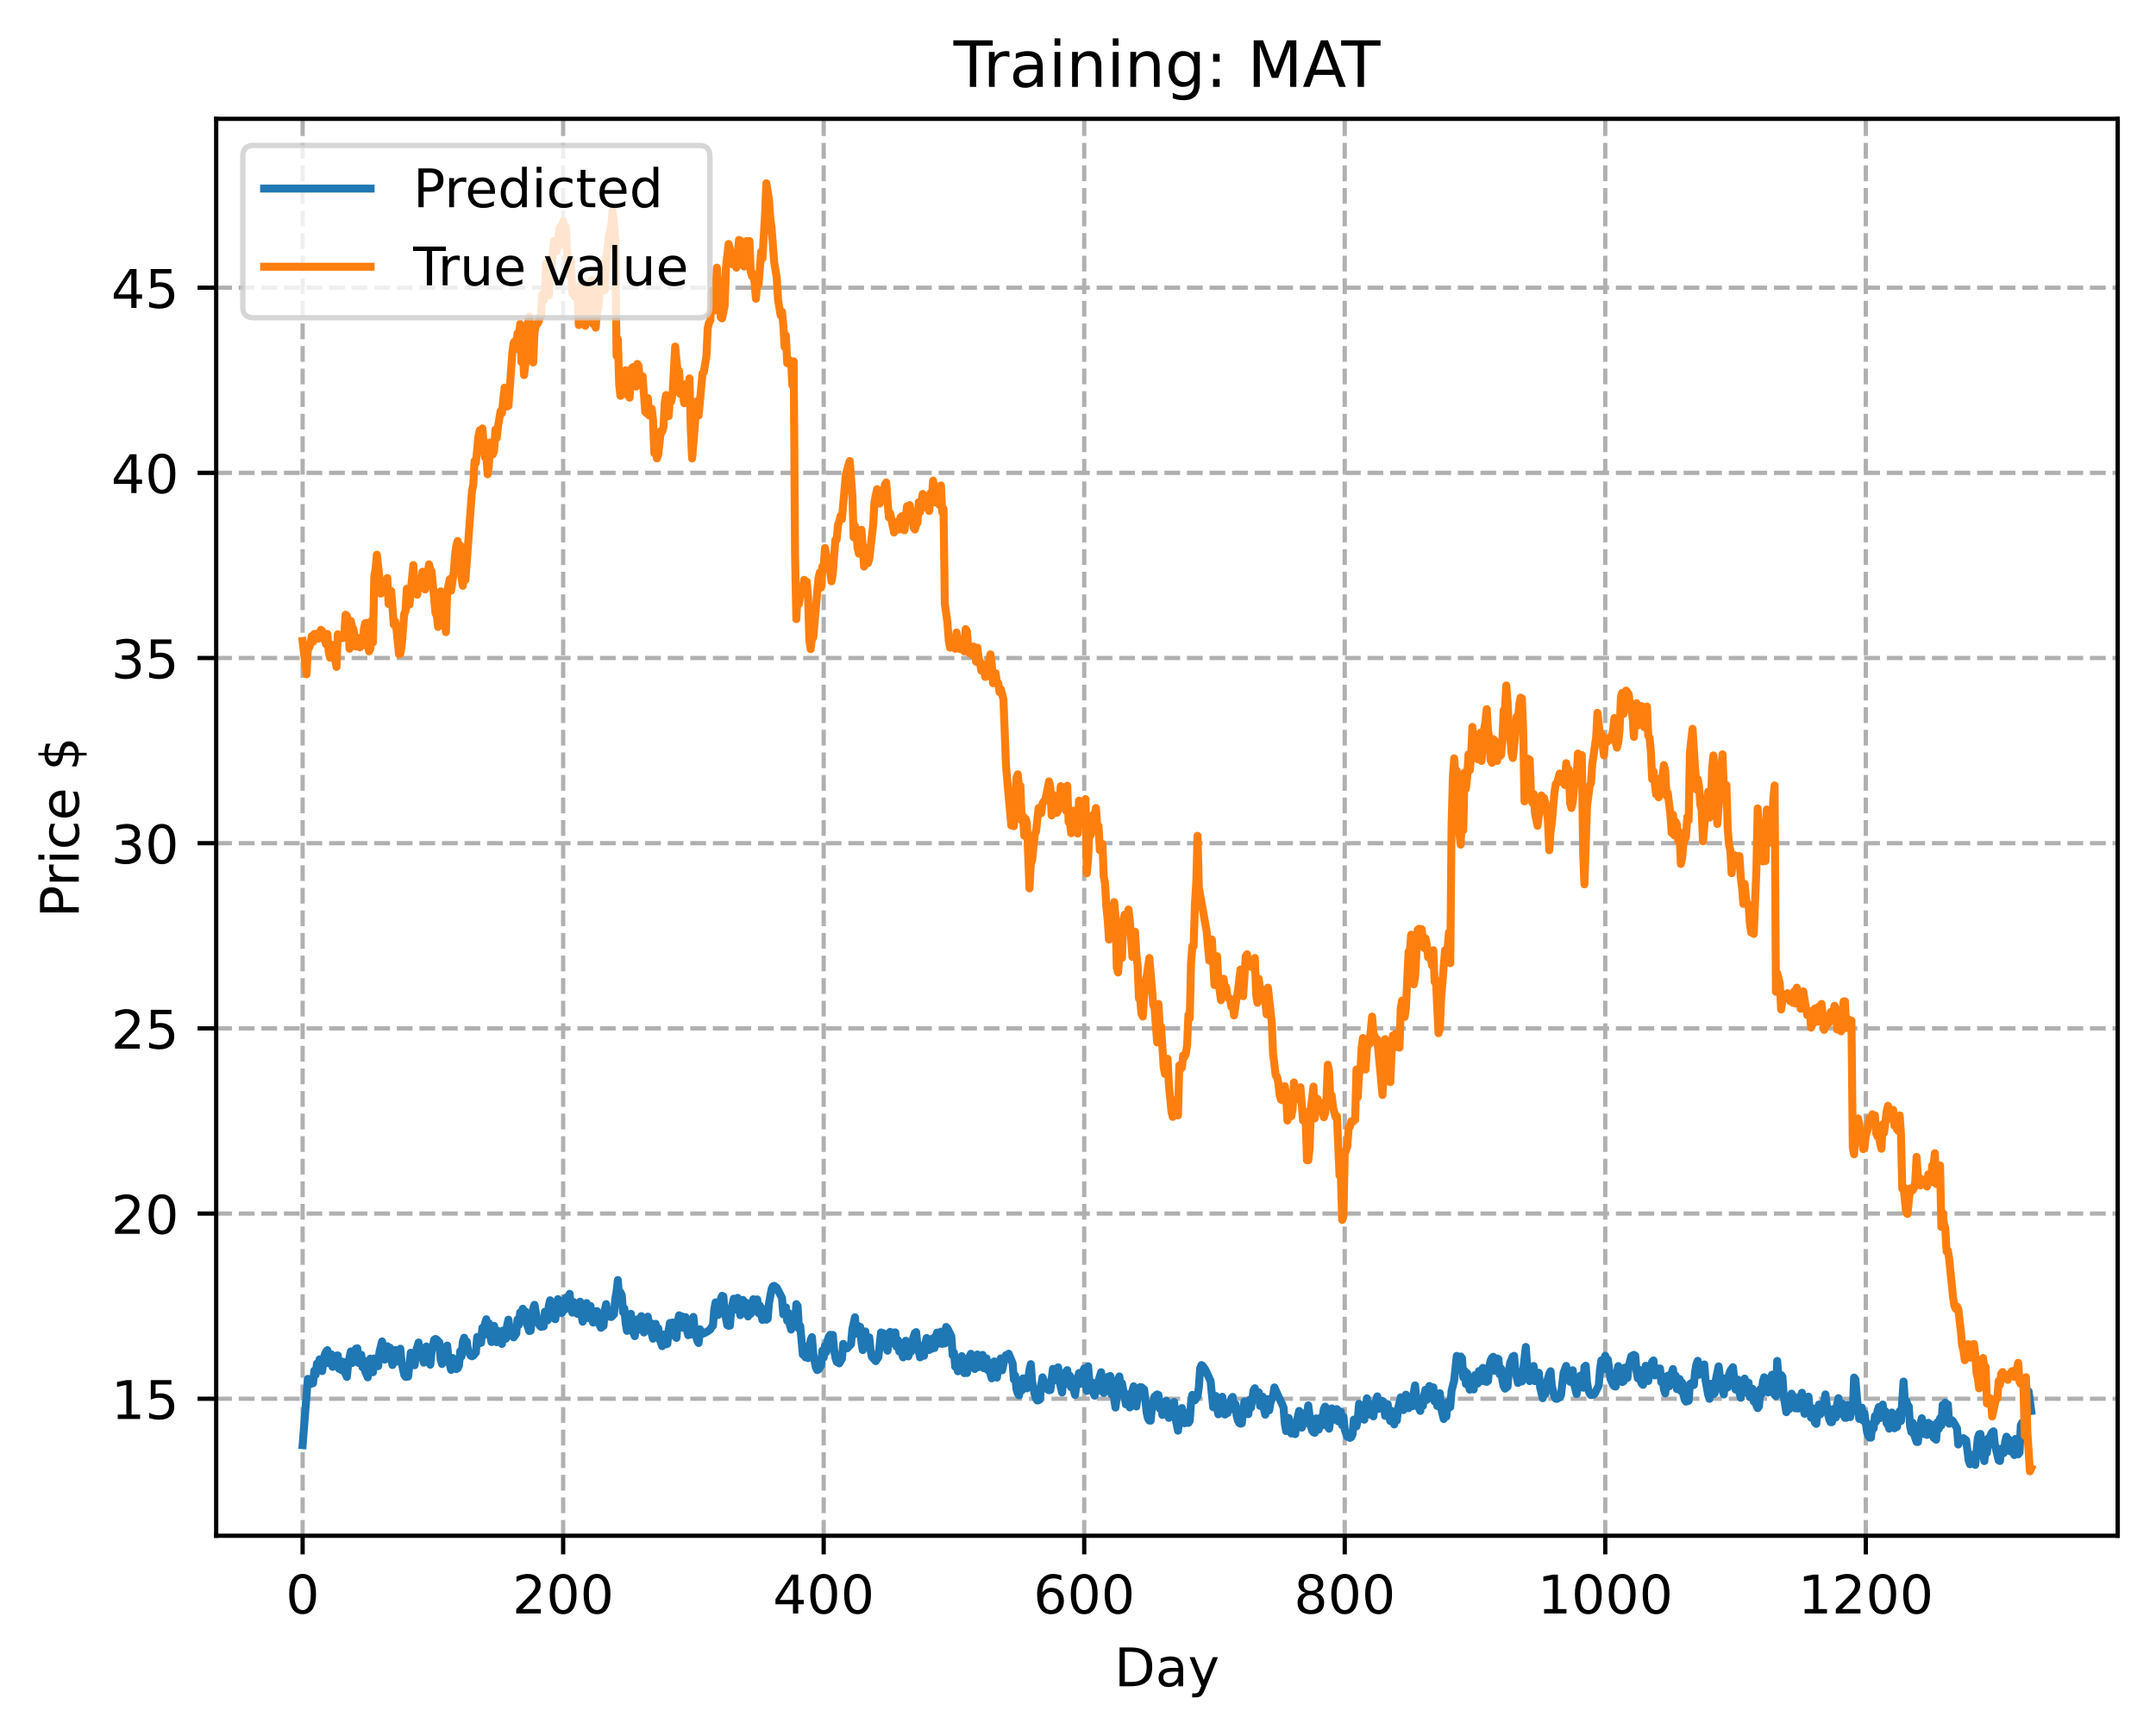 <?xml version="1.0" encoding="utf-8" standalone="no"?>
<!DOCTYPE svg PUBLIC "-//W3C//DTD SVG 1.1//EN"
  "http://www.w3.org/Graphics/SVG/1.1/DTD/svg11.dtd">
<!-- Created with matplotlib (https://matplotlib.org/) -->
<svg height="325.986pt" version="1.1" viewBox="0 0 404.923 325.986" width="404.923pt" xmlns="http://www.w3.org/2000/svg" xmlns:xlink="http://www.w3.org/1999/xlink">
 <defs>
  <style type="text/css">
*{stroke-linecap:butt;stroke-linejoin:round;}
  </style>
 </defs>
 <g id="figure_1">
  <g id="patch_1">
   <path d="M 0 325.986 
L 404.923 325.986 
L 404.923 0 
L 0 0 
z
" style="fill:#ffffff;"/>
  </g>
  <g id="axes_1">
   <g id="patch_2">
    <path d="M 40.603 288.43 
L 397.723 288.43 
L 397.723 22.318 
L 40.603 22.318 
z
" style="fill:#ffffff;"/>
   </g>
   <g id="matplotlib.axis_1">
    <g id="xtick_1">
     <g id="line2d_1">
      <path clip-path="url(#p7471ab9929)" d="M 56.836 288.43 
L 56.836 22.318 
" style="fill:none;stroke:#b0b0b0;stroke-dasharray:2.96,1.28;stroke-dashoffset:0;stroke-width:0.8;"/>
     </g>
     <g id="line2d_2">
      <defs>
       <path d="M 0 0 
L 0 3.5 
" id="m6d7439c6fa" style="stroke:#000000;stroke-width:0.8;"/>
      </defs>
      <g>
       <use style="stroke:#000000;stroke-width:0.8;" x="56.836" xlink:href="#m6d7439c6fa" y="288.43"/>
      </g>
     </g>
     <g id="text_1">
      <!-- 0 -->
      <defs>
       <path d="M 31.781 66.406 
Q 24.172 66.406 20.328 58.906 
Q 16.5 51.422 16.5 36.375 
Q 16.5 21.391 20.328 13.891 
Q 24.172 6.391 31.781 6.391 
Q 39.453 6.391 43.281 13.891 
Q 47.125 21.391 47.125 36.375 
Q 47.125 51.422 43.281 58.906 
Q 39.453 66.406 31.781 66.406 
z
M 31.781 74.219 
Q 44.047 74.219 50.516 64.516 
Q 56.984 54.828 56.984 36.375 
Q 56.984 17.969 50.516 8.266 
Q 44.047 -1.422 31.781 -1.422 
Q 19.531 -1.422 13.062 8.266 
Q 6.594 17.969 6.594 36.375 
Q 6.594 54.828 13.062 64.516 
Q 19.531 74.219 31.781 74.219 
z
" id="DejaVuSans-48"/>
      </defs>
      <g transform="translate(53.655 303.029)scale(0.1 -0.1)">
       <use xlink:href="#DejaVuSans-48"/>
      </g>
     </g>
    </g>
    <g id="xtick_2">
     <g id="line2d_3">
      <path clip-path="url(#p7471ab9929)" d="M 105.766 288.43 
L 105.766 22.318 
" style="fill:none;stroke:#b0b0b0;stroke-dasharray:2.96,1.28;stroke-dashoffset:0;stroke-width:0.8;"/>
     </g>
     <g id="line2d_4">
      <g>
       <use style="stroke:#000000;stroke-width:0.8;" x="105.766" xlink:href="#m6d7439c6fa" y="288.43"/>
      </g>
     </g>
     <g id="text_2">
      <!-- 200 -->
      <defs>
       <path d="M 19.188 8.297 
L 53.609 8.297 
L 53.609 0 
L 7.328 0 
L 7.328 8.297 
Q 12.938 14.109 22.625 23.891 
Q 32.328 33.688 34.812 36.531 
Q 39.547 41.844 41.422 45.531 
Q 43.312 49.219 43.312 52.781 
Q 43.312 58.594 39.234 62.25 
Q 35.156 65.922 28.609 65.922 
Q 23.969 65.922 18.812 64.312 
Q 13.672 62.703 7.812 59.422 
L 7.812 69.391 
Q 13.766 71.781 18.938 73 
Q 24.125 74.219 28.422 74.219 
Q 39.75 74.219 46.484 68.547 
Q 53.219 62.891 53.219 53.422 
Q 53.219 48.922 51.531 44.891 
Q 49.859 40.875 45.406 35.406 
Q 44.188 33.984 37.641 27.219 
Q 31.109 20.453 19.188 8.297 
z
" id="DejaVuSans-50"/>
      </defs>
      <g transform="translate(96.223 303.029)scale(0.1 -0.1)">
       <use xlink:href="#DejaVuSans-50"/>
       <use x="63.623" xlink:href="#DejaVuSans-48"/>
       <use x="127.246" xlink:href="#DejaVuSans-48"/>
      </g>
     </g>
    </g>
    <g id="xtick_3">
     <g id="line2d_5">
      <path clip-path="url(#p7471ab9929)" d="M 154.697 288.43 
L 154.697 22.318 
" style="fill:none;stroke:#b0b0b0;stroke-dasharray:2.96,1.28;stroke-dashoffset:0;stroke-width:0.8;"/>
     </g>
     <g id="line2d_6">
      <g>
       <use style="stroke:#000000;stroke-width:0.8;" x="154.697" xlink:href="#m6d7439c6fa" y="288.43"/>
      </g>
     </g>
     <g id="text_3">
      <!-- 400 -->
      <defs>
       <path d="M 37.797 64.312 
L 12.891 25.391 
L 37.797 25.391 
z
M 35.203 72.906 
L 47.609 72.906 
L 47.609 25.391 
L 58.016 25.391 
L 58.016 17.188 
L 47.609 17.188 
L 47.609 0 
L 37.797 0 
L 37.797 17.188 
L 4.891 17.188 
L 4.891 26.703 
z
" id="DejaVuSans-52"/>
      </defs>
      <g transform="translate(145.153 303.029)scale(0.1 -0.1)">
       <use xlink:href="#DejaVuSans-52"/>
       <use x="63.623" xlink:href="#DejaVuSans-48"/>
       <use x="127.246" xlink:href="#DejaVuSans-48"/>
      </g>
     </g>
    </g>
    <g id="xtick_4">
     <g id="line2d_7">
      <path clip-path="url(#p7471ab9929)" d="M 203.628 288.43 
L 203.628 22.318 
" style="fill:none;stroke:#b0b0b0;stroke-dasharray:2.96,1.28;stroke-dashoffset:0;stroke-width:0.8;"/>
     </g>
     <g id="line2d_8">
      <g>
       <use style="stroke:#000000;stroke-width:0.8;" x="203.628" xlink:href="#m6d7439c6fa" y="288.43"/>
      </g>
     </g>
     <g id="text_4">
      <!-- 600 -->
      <defs>
       <path d="M 33.016 40.375 
Q 26.375 40.375 22.484 35.828 
Q 18.609 31.297 18.609 23.391 
Q 18.609 15.531 22.484 10.953 
Q 26.375 6.391 33.016 6.391 
Q 39.656 6.391 43.531 10.953 
Q 47.406 15.531 47.406 23.391 
Q 47.406 31.297 43.531 35.828 
Q 39.656 40.375 33.016 40.375 
z
M 52.594 71.297 
L 52.594 62.312 
Q 48.875 64.062 45.094 64.984 
Q 41.312 65.922 37.594 65.922 
Q 27.828 65.922 22.672 59.328 
Q 17.531 52.734 16.797 39.406 
Q 19.672 43.656 24.016 45.922 
Q 28.375 48.188 33.594 48.188 
Q 44.578 48.188 50.953 41.516 
Q 57.328 34.859 57.328 23.391 
Q 57.328 12.156 50.688 5.359 
Q 44.047 -1.422 33.016 -1.422 
Q 20.359 -1.422 13.672 8.266 
Q 6.984 17.969 6.984 36.375 
Q 6.984 53.656 15.188 63.938 
Q 23.391 74.219 37.203 74.219 
Q 40.922 74.219 44.703 73.484 
Q 48.484 72.75 52.594 71.297 
z
" id="DejaVuSans-54"/>
      </defs>
      <g transform="translate(194.084 303.029)scale(0.1 -0.1)">
       <use xlink:href="#DejaVuSans-54"/>
       <use x="63.623" xlink:href="#DejaVuSans-48"/>
       <use x="127.246" xlink:href="#DejaVuSans-48"/>
      </g>
     </g>
    </g>
    <g id="xtick_5">
     <g id="line2d_9">
      <path clip-path="url(#p7471ab9929)" d="M 252.558 288.43 
L 252.558 22.318 
" style="fill:none;stroke:#b0b0b0;stroke-dasharray:2.96,1.28;stroke-dashoffset:0;stroke-width:0.8;"/>
     </g>
     <g id="line2d_10">
      <g>
       <use style="stroke:#000000;stroke-width:0.8;" x="252.558" xlink:href="#m6d7439c6fa" y="288.43"/>
      </g>
     </g>
     <g id="text_5">
      <!-- 800 -->
      <defs>
       <path d="M 31.781 34.625 
Q 24.75 34.625 20.719 30.859 
Q 16.703 27.094 16.703 20.516 
Q 16.703 13.922 20.719 10.156 
Q 24.75 6.391 31.781 6.391 
Q 38.812 6.391 42.859 10.172 
Q 46.922 13.969 46.922 20.516 
Q 46.922 27.094 42.891 30.859 
Q 38.875 34.625 31.781 34.625 
z
M 21.922 38.812 
Q 15.578 40.375 12.031 44.719 
Q 8.5 49.078 8.5 55.328 
Q 8.5 64.062 14.719 69.141 
Q 20.953 74.219 31.781 74.219 
Q 42.672 74.219 48.875 69.141 
Q 55.078 64.062 55.078 55.328 
Q 55.078 49.078 51.531 44.719 
Q 48 40.375 41.703 38.812 
Q 48.828 37.156 52.797 32.312 
Q 56.781 27.484 56.781 20.516 
Q 56.781 9.906 50.312 4.234 
Q 43.844 -1.422 31.781 -1.422 
Q 19.734 -1.422 13.25 4.234 
Q 6.781 9.906 6.781 20.516 
Q 6.781 27.484 10.781 32.312 
Q 14.797 37.156 21.922 38.812 
z
M 18.312 54.391 
Q 18.312 48.734 21.844 45.562 
Q 25.391 42.391 31.781 42.391 
Q 38.141 42.391 41.719 45.562 
Q 45.312 48.734 45.312 54.391 
Q 45.312 60.062 41.719 63.234 
Q 38.141 66.406 31.781 66.406 
Q 25.391 66.406 21.844 63.234 
Q 18.312 60.062 18.312 54.391 
z
" id="DejaVuSans-56"/>
      </defs>
      <g transform="translate(243.015 303.029)scale(0.1 -0.1)">
       <use xlink:href="#DejaVuSans-56"/>
       <use x="63.623" xlink:href="#DejaVuSans-48"/>
       <use x="127.246" xlink:href="#DejaVuSans-48"/>
      </g>
     </g>
    </g>
    <g id="xtick_6">
     <g id="line2d_11">
      <path clip-path="url(#p7471ab9929)" d="M 301.489 288.43 
L 301.489 22.318 
" style="fill:none;stroke:#b0b0b0;stroke-dasharray:2.96,1.28;stroke-dashoffset:0;stroke-width:0.8;"/>
     </g>
     <g id="line2d_12">
      <g>
       <use style="stroke:#000000;stroke-width:0.8;" x="301.489" xlink:href="#m6d7439c6fa" y="288.43"/>
      </g>
     </g>
     <g id="text_6">
      <!-- 1000 -->
      <defs>
       <path d="M 12.406 8.297 
L 28.516 8.297 
L 28.516 63.922 
L 10.984 60.406 
L 10.984 69.391 
L 28.422 72.906 
L 38.281 72.906 
L 38.281 8.297 
L 54.391 8.297 
L 54.391 0 
L 12.406 0 
z
" id="DejaVuSans-49"/>
      </defs>
      <g transform="translate(288.764 303.029)scale(0.1 -0.1)">
       <use xlink:href="#DejaVuSans-49"/>
       <use x="63.623" xlink:href="#DejaVuSans-48"/>
       <use x="127.246" xlink:href="#DejaVuSans-48"/>
       <use x="190.869" xlink:href="#DejaVuSans-48"/>
      </g>
     </g>
    </g>
    <g id="xtick_7">
     <g id="line2d_13">
      <path clip-path="url(#p7471ab9929)" d="M 350.419 288.43 
L 350.419 22.318 
" style="fill:none;stroke:#b0b0b0;stroke-dasharray:2.96,1.28;stroke-dashoffset:0;stroke-width:0.8;"/>
     </g>
     <g id="line2d_14">
      <g>
       <use style="stroke:#000000;stroke-width:0.8;" x="350.419" xlink:href="#m6d7439c6fa" y="288.43"/>
      </g>
     </g>
     <g id="text_7">
      <!-- 1200 -->
      <g transform="translate(337.694 303.029)scale(0.1 -0.1)">
       <use xlink:href="#DejaVuSans-49"/>
       <use x="63.623" xlink:href="#DejaVuSans-50"/>
       <use x="127.246" xlink:href="#DejaVuSans-48"/>
       <use x="190.869" xlink:href="#DejaVuSans-48"/>
      </g>
     </g>
    </g>
    <g id="text_8">
     <!-- Day -->
     <defs>
      <path d="M 19.672 64.797 
L 19.672 8.109 
L 31.594 8.109 
Q 46.688 8.109 53.688 14.938 
Q 60.688 21.781 60.688 36.531 
Q 60.688 51.172 53.688 57.984 
Q 46.688 64.797 31.594 64.797 
z
M 9.812 72.906 
L 30.078 72.906 
Q 51.266 72.906 61.172 64.094 
Q 71.094 55.281 71.094 36.531 
Q 71.094 17.672 61.125 8.828 
Q 51.172 0 30.078 0 
L 9.812 0 
z
" id="DejaVuSans-68"/>
      <path d="M 34.281 27.484 
Q 23.391 27.484 19.188 25 
Q 14.984 22.516 14.984 16.5 
Q 14.984 11.719 18.141 8.906 
Q 21.297 6.109 26.703 6.109 
Q 34.188 6.109 38.703 11.406 
Q 43.219 16.703 43.219 25.484 
L 43.219 27.484 
z
M 52.203 31.203 
L 52.203 0 
L 43.219 0 
L 43.219 8.297 
Q 40.141 3.328 35.547 0.953 
Q 30.953 -1.422 24.312 -1.422 
Q 15.922 -1.422 10.953 3.297 
Q 6 8.016 6 15.922 
Q 6 25.141 12.172 29.828 
Q 18.359 34.516 30.609 34.516 
L 43.219 34.516 
L 43.219 35.406 
Q 43.219 41.609 39.141 45 
Q 35.062 48.391 27.688 48.391 
Q 23 48.391 18.547 47.266 
Q 14.109 46.141 10.016 43.891 
L 10.016 52.203 
Q 14.938 54.109 19.578 55.047 
Q 24.219 56 28.609 56 
Q 40.484 56 46.344 49.844 
Q 52.203 43.703 52.203 31.203 
z
" id="DejaVuSans-97"/>
      <path d="M 32.172 -5.078 
Q 28.375 -14.844 24.75 -17.812 
Q 21.141 -20.797 15.094 -20.797 
L 7.906 -20.797 
L 7.906 -13.281 
L 13.188 -13.281 
Q 16.891 -13.281 18.938 -11.516 
Q 21 -9.766 23.484 -3.219 
L 25.094 0.875 
L 2.984 54.688 
L 12.5 54.688 
L 29.594 11.922 
L 46.688 54.688 
L 56.203 54.688 
z
" id="DejaVuSans-121"/>
     </defs>
     <g transform="translate(209.29 316.707)scale(0.1 -0.1)">
      <use xlink:href="#DejaVuSans-68"/>
      <use x="77.002" xlink:href="#DejaVuSans-97"/>
      <use x="138.281" xlink:href="#DejaVuSans-121"/>
     </g>
    </g>
   </g>
   <g id="matplotlib.axis_2">
    <g id="ytick_1">
     <g id="line2d_15">
      <path clip-path="url(#p7471ab9929)" d="M 40.603 262.701 
L 397.723 262.701 
" style="fill:none;stroke:#b0b0b0;stroke-dasharray:2.96,1.28;stroke-dashoffset:0;stroke-width:0.8;"/>
     </g>
     <g id="line2d_16">
      <defs>
       <path d="M 0 0 
L -3.5 0 
" id="m2a9e514c83" style="stroke:#000000;stroke-width:0.8;"/>
      </defs>
      <g>
       <use style="stroke:#000000;stroke-width:0.8;" x="40.603" xlink:href="#m2a9e514c83" y="262.701"/>
      </g>
     </g>
     <g id="text_9">
      <!-- 15 -->
      <defs>
       <path d="M 10.797 72.906 
L 49.516 72.906 
L 49.516 64.594 
L 19.828 64.594 
L 19.828 46.734 
Q 21.969 47.469 24.109 47.828 
Q 26.266 48.188 28.422 48.188 
Q 40.625 48.188 47.75 41.5 
Q 54.891 34.812 54.891 23.391 
Q 54.891 11.625 47.562 5.094 
Q 40.234 -1.422 26.906 -1.422 
Q 22.312 -1.422 17.547 -0.641 
Q 12.797 0.141 7.719 1.703 
L 7.719 11.625 
Q 12.109 9.234 16.797 8.062 
Q 21.484 6.891 26.703 6.891 
Q 35.156 6.891 40.078 11.328 
Q 45.016 15.766 45.016 23.391 
Q 45.016 31 40.078 35.438 
Q 35.156 39.891 26.703 39.891 
Q 22.75 39.891 18.812 39.016 
Q 14.891 38.141 10.797 36.281 
z
" id="DejaVuSans-53"/>
      </defs>
      <g transform="translate(20.878 266.5)scale(0.1 -0.1)">
       <use xlink:href="#DejaVuSans-49"/>
       <use x="63.623" xlink:href="#DejaVuSans-53"/>
      </g>
     </g>
    </g>
    <g id="ytick_2">
     <g id="line2d_17">
      <path clip-path="url(#p7471ab9929)" d="M 40.603 227.922 
L 397.723 227.922 
" style="fill:none;stroke:#b0b0b0;stroke-dasharray:2.96,1.28;stroke-dashoffset:0;stroke-width:0.8;"/>
     </g>
     <g id="line2d_18">
      <g>
       <use style="stroke:#000000;stroke-width:0.8;" x="40.603" xlink:href="#m2a9e514c83" y="227.922"/>
      </g>
     </g>
     <g id="text_10">
      <!-- 20 -->
      <g transform="translate(20.878 231.722)scale(0.1 -0.1)">
       <use xlink:href="#DejaVuSans-50"/>
       <use x="63.623" xlink:href="#DejaVuSans-48"/>
      </g>
     </g>
    </g>
    <g id="ytick_3">
     <g id="line2d_19">
      <path clip-path="url(#p7471ab9929)" d="M 40.603 193.144 
L 397.723 193.144 
" style="fill:none;stroke:#b0b0b0;stroke-dasharray:2.96,1.28;stroke-dashoffset:0;stroke-width:0.8;"/>
     </g>
     <g id="line2d_20">
      <g>
       <use style="stroke:#000000;stroke-width:0.8;" x="40.603" xlink:href="#m2a9e514c83" y="193.144"/>
      </g>
     </g>
     <g id="text_11">
      <!-- 25 -->
      <g transform="translate(20.878 196.943)scale(0.1 -0.1)">
       <use xlink:href="#DejaVuSans-50"/>
       <use x="63.623" xlink:href="#DejaVuSans-53"/>
      </g>
     </g>
    </g>
    <g id="ytick_4">
     <g id="line2d_21">
      <path clip-path="url(#p7471ab9929)" d="M 40.603 158.365 
L 397.723 158.365 
" style="fill:none;stroke:#b0b0b0;stroke-dasharray:2.96,1.28;stroke-dashoffset:0;stroke-width:0.8;"/>
     </g>
     <g id="line2d_22">
      <g>
       <use style="stroke:#000000;stroke-width:0.8;" x="40.603" xlink:href="#m2a9e514c83" y="158.365"/>
      </g>
     </g>
     <g id="text_12">
      <!-- 30 -->
      <defs>
       <path d="M 40.578 39.312 
Q 47.656 37.797 51.625 33 
Q 55.609 28.219 55.609 21.188 
Q 55.609 10.406 48.188 4.484 
Q 40.766 -1.422 27.094 -1.422 
Q 22.516 -1.422 17.656 -0.516 
Q 12.797 0.391 7.625 2.203 
L 7.625 11.719 
Q 11.719 9.328 16.594 8.109 
Q 21.484 6.891 26.812 6.891 
Q 36.078 6.891 40.938 10.547 
Q 45.797 14.203 45.797 21.188 
Q 45.797 27.641 41.281 31.266 
Q 36.766 34.906 28.719 34.906 
L 20.219 34.906 
L 20.219 43.016 
L 29.109 43.016 
Q 36.375 43.016 40.234 45.922 
Q 44.094 48.828 44.094 54.297 
Q 44.094 59.906 40.109 62.906 
Q 36.141 65.922 28.719 65.922 
Q 24.656 65.922 20.016 65.031 
Q 15.375 64.156 9.812 62.312 
L 9.812 71.094 
Q 15.438 72.656 20.344 73.438 
Q 25.25 74.219 29.594 74.219 
Q 40.828 74.219 47.359 69.109 
Q 53.906 64.016 53.906 55.328 
Q 53.906 49.266 50.438 45.094 
Q 46.969 40.922 40.578 39.312 
z
" id="DejaVuSans-51"/>
      </defs>
      <g transform="translate(20.878 162.164)scale(0.1 -0.1)">
       <use xlink:href="#DejaVuSans-51"/>
       <use x="63.623" xlink:href="#DejaVuSans-48"/>
      </g>
     </g>
    </g>
    <g id="ytick_5">
     <g id="line2d_23">
      <path clip-path="url(#p7471ab9929)" d="M 40.603 123.586 
L 397.723 123.586 
" style="fill:none;stroke:#b0b0b0;stroke-dasharray:2.96,1.28;stroke-dashoffset:0;stroke-width:0.8;"/>
     </g>
     <g id="line2d_24">
      <g>
       <use style="stroke:#000000;stroke-width:0.8;" x="40.603" xlink:href="#m2a9e514c83" y="123.586"/>
      </g>
     </g>
     <g id="text_13">
      <!-- 35 -->
      <g transform="translate(20.878 127.386)scale(0.1 -0.1)">
       <use xlink:href="#DejaVuSans-51"/>
       <use x="63.623" xlink:href="#DejaVuSans-53"/>
      </g>
     </g>
    </g>
    <g id="ytick_6">
     <g id="line2d_25">
      <path clip-path="url(#p7471ab9929)" d="M 40.603 88.808 
L 397.723 88.808 
" style="fill:none;stroke:#b0b0b0;stroke-dasharray:2.96,1.28;stroke-dashoffset:0;stroke-width:0.8;"/>
     </g>
     <g id="line2d_26">
      <g>
       <use style="stroke:#000000;stroke-width:0.8;" x="40.603" xlink:href="#m2a9e514c83" y="88.808"/>
      </g>
     </g>
     <g id="text_14">
      <!-- 40 -->
      <g transform="translate(20.878 92.607)scale(0.1 -0.1)">
       <use xlink:href="#DejaVuSans-52"/>
       <use x="63.623" xlink:href="#DejaVuSans-48"/>
      </g>
     </g>
    </g>
    <g id="ytick_7">
     <g id="line2d_27">
      <path clip-path="url(#p7471ab9929)" d="M 40.603 54.029 
L 397.723 54.029 
" style="fill:none;stroke:#b0b0b0;stroke-dasharray:2.96,1.28;stroke-dashoffset:0;stroke-width:0.8;"/>
     </g>
     <g id="line2d_28">
      <g>
       <use style="stroke:#000000;stroke-width:0.8;" x="40.603" xlink:href="#m2a9e514c83" y="54.029"/>
      </g>
     </g>
     <g id="text_15">
      <!-- 45 -->
      <g transform="translate(20.878 57.828)scale(0.1 -0.1)">
       <use xlink:href="#DejaVuSans-52"/>
       <use x="63.623" xlink:href="#DejaVuSans-53"/>
      </g>
     </g>
    </g>
    <g id="text_16">
     <!-- Price $ -->
     <defs>
      <path d="M 19.672 64.797 
L 19.672 37.406 
L 32.078 37.406 
Q 38.969 37.406 42.719 40.969 
Q 46.484 44.531 46.484 51.125 
Q 46.484 57.672 42.719 61.234 
Q 38.969 64.797 32.078 64.797 
z
M 9.812 72.906 
L 32.078 72.906 
Q 44.344 72.906 50.609 67.359 
Q 56.891 61.812 56.891 51.125 
Q 56.891 40.328 50.609 34.812 
Q 44.344 29.297 32.078 29.297 
L 19.672 29.297 
L 19.672 0 
L 9.812 0 
z
" id="DejaVuSans-80"/>
      <path d="M 41.109 46.297 
Q 39.594 47.172 37.812 47.578 
Q 36.031 48 33.891 48 
Q 26.266 48 22.188 43.047 
Q 18.109 38.094 18.109 28.812 
L 18.109 0 
L 9.078 0 
L 9.078 54.688 
L 18.109 54.688 
L 18.109 46.188 
Q 20.953 51.172 25.484 53.578 
Q 30.031 56 36.531 56 
Q 37.453 56 38.578 55.875 
Q 39.703 55.766 41.062 55.516 
z
" id="DejaVuSans-114"/>
      <path d="M 9.422 54.688 
L 18.406 54.688 
L 18.406 0 
L 9.422 0 
z
M 9.422 75.984 
L 18.406 75.984 
L 18.406 64.594 
L 9.422 64.594 
z
" id="DejaVuSans-105"/>
      <path d="M 48.781 52.594 
L 48.781 44.188 
Q 44.969 46.297 41.141 47.344 
Q 37.312 48.391 33.406 48.391 
Q 24.656 48.391 19.812 42.844 
Q 14.984 37.312 14.984 27.297 
Q 14.984 17.281 19.812 11.734 
Q 24.656 6.203 33.406 6.203 
Q 37.312 6.203 41.141 7.25 
Q 44.969 8.297 48.781 10.406 
L 48.781 2.094 
Q 45.016 0.344 40.984 -0.531 
Q 36.969 -1.422 32.422 -1.422 
Q 20.062 -1.422 12.781 6.344 
Q 5.516 14.109 5.516 27.297 
Q 5.516 40.672 12.859 48.328 
Q 20.219 56 33.016 56 
Q 37.156 56 41.109 55.141 
Q 45.062 54.297 48.781 52.594 
z
" id="DejaVuSans-99"/>
      <path d="M 56.203 29.594 
L 56.203 25.203 
L 14.891 25.203 
Q 15.484 15.922 20.484 11.062 
Q 25.484 6.203 34.422 6.203 
Q 39.594 6.203 44.453 7.469 
Q 49.312 8.734 54.109 11.281 
L 54.109 2.781 
Q 49.266 0.734 44.188 -0.344 
Q 39.109 -1.422 33.891 -1.422 
Q 20.797 -1.422 13.156 6.188 
Q 5.516 13.812 5.516 26.812 
Q 5.516 40.234 12.766 48.109 
Q 20.016 56 32.328 56 
Q 43.359 56 49.781 48.891 
Q 56.203 41.797 56.203 29.594 
z
M 47.219 32.234 
Q 47.125 39.594 43.094 43.984 
Q 39.062 48.391 32.422 48.391 
Q 24.906 48.391 20.391 44.141 
Q 15.875 39.891 15.188 32.172 
z
" id="DejaVuSans-101"/>
      <path id="DejaVuSans-32"/>
      <path d="M 33.797 -14.703 
L 28.906 -14.703 
L 28.859 0 
Q 23.734 0.094 18.609 1.188 
Q 13.484 2.297 8.297 4.5 
L 8.297 13.281 
Q 13.281 10.156 18.375 8.562 
Q 23.484 6.984 28.906 6.938 
L 28.906 29.203 
Q 18.109 30.953 13.203 35.156 
Q 8.297 39.359 8.297 46.688 
Q 8.297 54.641 13.625 59.219 
Q 18.953 63.812 28.906 64.5 
L 28.906 75.984 
L 33.797 75.984 
L 33.797 64.656 
Q 38.328 64.453 42.578 63.688 
Q 46.828 62.938 50.875 61.625 
L 50.875 53.078 
Q 46.828 55.125 42.547 56.25 
Q 38.281 57.375 33.797 57.562 
L 33.797 36.719 
Q 44.875 35.016 50.094 30.609 
Q 55.328 26.219 55.328 18.609 
Q 55.328 10.359 49.781 5.594 
Q 44.234 0.828 33.797 0.094 
z
M 28.906 37.594 
L 28.906 57.625 
Q 23.25 56.984 20.266 54.391 
Q 17.281 51.812 17.281 47.516 
Q 17.281 43.312 20.031 40.969 
Q 22.797 38.625 28.906 37.594 
z
M 33.797 28.219 
L 33.797 7.078 
Q 39.984 7.906 43.141 10.594 
Q 46.297 13.281 46.297 17.672 
Q 46.297 21.969 43.281 24.5 
Q 40.281 27.047 33.797 28.219 
z
" id="DejaVuSans-36"/>
     </defs>
     <g transform="translate(14.798 172.342)rotate(-90)scale(0.1 -0.1)">
      <use xlink:href="#DejaVuSans-80"/>
      <use x="58.553" xlink:href="#DejaVuSans-114"/>
      <use x="99.666" xlink:href="#DejaVuSans-105"/>
      <use x="127.449" xlink:href="#DejaVuSans-99"/>
      <use x="182.43" xlink:href="#DejaVuSans-101"/>
      <use x="243.953" xlink:href="#DejaVuSans-32"/>
      <use x="275.74" xlink:href="#DejaVuSans-36"/>
     </g>
    </g>
   </g>
   <g id="line2d_29">
    <path clip-path="url(#p7471ab9929)" d="M 56.836 271.421 
L 57.814 258.973 
L 58.059 259.643 
L 58.304 259.928 
L 58.793 259.789 
L 59.038 257.424 
L 59.282 258.196 
L 59.527 256.117 
L 59.772 257.2 
L 60.016 255.308 
L 60.261 256.852 
L 60.506 257.503 
L 60.75 255.486 
L 60.995 254.404 
L 61.24 253.842 
L 61.484 253.58 
L 61.729 256.04 
L 61.974 254.777 
L 62.218 254.349 
L 62.463 256.712 
L 62.708 255.439 
L 63.197 254.609 
L 63.441 254.576 
L 63.686 257.091 
L 63.931 255.602 
L 64.175 257.356 
L 64.42 255.772 
L 64.665 257.54 
L 65.154 258.599 
L 65.399 256.046 
L 65.888 253.816 
L 66.133 255.999 
L 66.377 254.039 
L 66.867 253.291 
L 67.111 253.228 
L 67.356 255.988 
L 67.601 254.822 
L 67.845 254.449 
L 68.09 256.803 
L 68.335 255.509 
L 68.579 257.54 
L 69.069 258.684 
L 69.313 256.27 
L 69.558 255.169 
L 69.802 256.853 
L 70.047 257.719 
L 70.292 255.138 
L 70.536 256.358 
L 70.781 256.409 
L 71.026 256.579 
L 71.27 253.907 
L 71.76 251.936 
L 72.004 254.207 
L 72.249 255.353 
L 72.494 253.581 
L 72.738 252.84 
L 72.983 254.882 
L 73.228 253.107 
L 73.472 255.36 
L 73.717 256.37 
L 73.962 254.375 
L 74.206 253.542 
L 74.451 255.728 
L 74.696 254.222 
L 74.94 253.593 
L 75.185 253.311 
L 75.429 255.936 
L 75.919 258.201 
L 76.163 258.587 
L 76.653 258.542 
L 77.142 254.072 
L 77.387 255.711 
L 77.631 256.243 
L 77.876 256.409 
L 78.121 253.814 
L 78.61 252.147 
L 78.855 254.522 
L 79.099 253.124 
L 79.344 254.983 
L 79.589 255.926 
L 79.833 253.907 
L 80.078 252.888 
L 80.323 254.896 
L 80.567 255.832 
L 80.812 256.312 
L 81.056 253.897 
L 81.546 251.619 
L 81.79 251.48 
L 82.035 251.6 
L 82.524 252.128 
L 82.769 255.345 
L 83.014 256.174 
L 83.258 254.352 
L 83.503 253.47 
L 83.992 252.715 
L 84.237 255.294 
L 84.726 257.279 
L 84.971 255.034 
L 85.216 256.509 
L 85.46 257.009 
L 85.705 257.132 
L 85.95 256.982 
L 86.194 256.533 
L 86.439 253.77 
L 86.684 254.764 
L 86.928 252.016 
L 87.173 251.244 
L 87.417 253.438 
L 87.662 251.953 
L 87.907 253.682 
L 88.396 254.622 
L 88.641 254.728 
L 88.885 254.616 
L 89.375 254.028 
L 89.619 251.093 
L 89.864 252.164 
L 90.109 252.281 
L 90.353 252.194 
L 90.598 249.381 
L 90.843 250.757 
L 91.087 248.563 
L 91.332 247.769 
L 91.577 250.071 
L 91.821 248.509 
L 92.066 250.953 
L 92.311 252.054 
L 92.555 249.928 
L 92.8 249.024 
L 93.044 251.082 
L 93.289 252.088 
L 93.534 249.943 
L 93.778 251.499 
L 94.023 252.106 
L 94.268 252.41 
L 94.512 249.881 
L 94.757 251.19 
L 95.002 251.445 
L 95.246 248.903 
L 95.491 247.848 
L 95.736 249.824 
L 96.225 250.958 
L 96.47 251.181 
L 96.959 250.469 
L 97.204 247.795 
L 97.448 248.837 
L 97.693 246.482 
L 97.938 248.143 
L 98.182 245.794 
L 98.427 247.937 
L 98.672 246.305 
L 98.916 248.528 
L 99.405 249.995 
L 99.65 249.929 
L 100.139 245.822 
L 100.384 245.063 
L 100.873 247.802 
L 101.363 248.982 
L 101.607 249.201 
L 102.097 249.116 
L 102.341 246.351 
L 102.586 247.695 
L 102.831 247.988 
L 103.075 245.231 
L 103.32 244.209 
L 103.565 246.341 
L 103.809 247.233 
L 104.054 247.623 
L 104.299 247.767 
L 104.543 245.157 
L 104.788 243.993 
L 105.032 245.876 
L 105.522 246.614 
L 105.766 244.32 
L 106.011 246 
L 106.256 243.736 
L 106.5 245.716 
L 106.745 243.554 
L 106.99 243.001 
L 107.234 245.595 
L 107.479 246.521 
L 107.724 244.543 
L 107.968 246.527 
L 108.213 244.787 
L 108.458 246.774 
L 108.702 245.206 
L 108.947 244.478 
L 109.192 247.042 
L 109.436 248.234 
L 109.681 246.18 
L 110.17 244.729 
L 110.415 247.543 
L 110.66 245.934 
L 110.904 245.277 
L 111.149 247.741 
L 111.393 248.396 
L 111.638 246.271 
L 111.883 247.896 
L 112.127 246.239 
L 112.372 248.35 
L 112.861 249.371 
L 113.351 249.009 
L 113.595 246.052 
L 113.84 244.935 
L 114.085 246.891 
L 114.329 247.271 
L 114.819 247.344 
L 115.308 246.837 
L 115.553 243.957 
L 115.797 242.592 
L 116.042 240.413 
L 116.287 243.981 
L 116.531 242.721 
L 116.776 243.257 
L 117.02 246.45 
L 117.265 245.747 
L 117.51 248.547 
L 117.754 249.956 
L 117.999 248.235 
L 118.488 246.751 
L 118.733 249.278 
L 118.978 250.375 
L 119.222 250.947 
L 119.467 248.786 
L 119.712 247.797 
L 119.956 249.727 
L 120.201 248.008 
L 120.446 247.187 
L 120.69 249.522 
L 120.935 250.264 
L 121.18 248.375 
L 121.424 247.526 
L 121.669 247.288 
L 121.914 249.803 
L 122.158 248.417 
L 122.403 250.539 
L 122.648 251.432 
L 122.892 249.508 
L 123.137 248.629 
L 123.381 250.999 
L 123.626 249.462 
L 123.871 251.46 
L 124.36 252.83 
L 124.605 250.645 
L 124.849 252.031 
L 125.094 252.486 
L 125.339 252.388 
L 125.583 249.773 
L 125.828 248.468 
L 126.073 250.371 
L 126.317 248.382 
L 126.562 250.183 
L 126.807 251.023 
L 127.051 251.278 
L 127.296 248.19 
L 127.541 247.039 
L 127.785 248.994 
L 128.03 247.225 
L 128.275 249.367 
L 128.519 247.901 
L 128.764 247.378 
L 129.008 249.756 
L 129.253 250.766 
L 129.498 248.871 
L 129.742 250.642 
L 129.987 248.337 
L 130.232 247.334 
L 130.476 249.847 
L 130.966 251.858 
L 131.21 252.24 
L 131.455 249.656 
L 131.944 250.519 
L 132.434 250.309 
L 132.923 250.028 
L 133.412 249.679 
L 133.657 249.214 
L 133.902 248.99 
L 134.146 245.961 
L 134.391 244.612 
L 134.636 246.525 
L 134.88 246.971 
L 135.125 244.649 
L 135.614 243.372 
L 135.859 243.488 
L 136.103 246.386 
L 136.593 248.88 
L 136.837 249.005 
L 137.082 248.975 
L 137.327 246.122 
L 137.816 243.908 
L 138.061 245.945 
L 138.305 244.357 
L 138.55 243.761 
L 138.795 245.983 
L 139.039 247.007 
L 139.529 244.139 
L 139.773 246.229 
L 140.018 244.598 
L 140.263 246.449 
L 140.507 247.245 
L 140.752 245.232 
L 140.996 246.759 
L 141.241 244.669 
L 141.486 244.009 
L 141.73 246.177 
L 141.975 244.642 
L 142.22 244.049 
L 142.464 246.635 
L 142.709 245.207 
L 142.954 246.983 
L 143.198 247.904 
L 143.443 245.878 
L 143.688 247.47 
L 143.932 247.862 
L 144.177 247.701 
L 144.422 244.809 
L 144.911 242.143 
L 145.156 241.601 
L 145.4 241.504 
L 145.89 241.861 
L 146.868 243.773 
L 147.113 246.855 
L 147.357 245.939 
L 147.602 245.543 
L 147.847 248.059 
L 148.091 246.581 
L 148.336 248.761 
L 148.581 249.705 
L 149.07 246.868 
L 149.315 249.103 
L 149.559 244.935 
L 149.804 245.288 
L 150.049 249.537 
L 150.293 249.036 
L 150.783 254.416 
L 151.027 252.806 
L 151.272 254.917 
L 151.517 253.094 
L 151.761 255.07 
L 152.251 251.668 
L 152.495 251.131 
L 152.74 254.251 
L 153.229 256.838 
L 153.474 257.316 
L 153.718 257.205 
L 154.208 256.509 
L 154.452 253.66 
L 154.697 254.971 
L 154.942 252.739 
L 155.186 253.932 
L 155.431 251.71 
L 155.676 251.026 
L 155.92 250.696 
L 156.165 250.767 
L 156.41 250.719 
L 156.654 253.502 
L 156.899 254.973 
L 157.144 255.763 
L 157.633 256.061 
L 158.122 255.201 
L 158.367 252.397 
L 158.612 253.027 
L 158.856 253.201 
L 159.101 253.235 
L 159.835 252.443 
L 160.079 249.672 
L 160.569 247.405 
L 160.813 250.494 
L 161.058 249.45 
L 161.303 249.103 
L 161.547 249.203 
L 161.792 252.042 
L 162.037 253.565 
L 162.281 251.158 
L 162.526 250.064 
L 162.771 252.771 
L 163.015 251.479 
L 163.26 251.171 
L 163.505 253.59 
L 163.749 254.833 
L 164.483 255.633 
L 164.972 254.9 
L 165.462 250.257 
L 165.706 252.311 
L 165.951 250.405 
L 166.196 252.442 
L 166.685 253.685 
L 166.93 251.248 
L 167.174 250.149 
L 167.419 252.338 
L 167.664 250.766 
L 167.908 250.264 
L 168.153 250.247 
L 168.398 252.94 
L 168.642 251.699 
L 168.887 253.811 
L 169.132 252.255 
L 169.376 254.215 
L 169.621 254.931 
L 169.866 252.897 
L 170.11 251.813 
L 170.355 253.913 
L 170.6 254.745 
L 170.844 252.464 
L 171.089 253.914 
L 171.333 251.885 
L 171.823 250.348 
L 172.067 250.189 
L 172.312 252.682 
L 172.801 254.931 
L 173.046 252.776 
L 173.291 254.186 
L 173.535 254.634 
L 173.78 252.365 
L 174.025 251.301 
L 174.269 253.307 
L 174.514 253.547 
L 174.759 251.524 
L 175.003 253.323 
L 175.248 251.342 
L 175.493 253.174 
L 175.737 251.085 
L 175.982 250.285 
L 176.227 252.374 
L 176.471 250.753 
L 176.716 250.111 
L 176.96 252.405 
L 177.205 250.461 
L 177.45 252.316 
L 177.694 249.225 
L 177.939 249.489 
L 178.673 250.938 
L 178.918 254.52 
L 179.162 254.047 
L 179.407 256.711 
L 179.652 255.489 
L 179.896 257.548 
L 180.141 255.776 
L 180.63 254.695 
L 180.875 256.87 
L 181.12 257.893 
L 181.364 256.1 
L 181.609 257.868 
L 182.098 254.724 
L 182.343 254.266 
L 182.588 256.416 
L 182.832 255.047 
L 183.077 257.113 
L 183.321 255.347 
L 183.566 254.395 
L 183.811 256.76 
L 184.055 255.183 
L 184.545 254.473 
L 184.789 256.972 
L 185.034 255.72 
L 185.279 255.124 
L 185.523 257.34 
L 185.768 255.926 
L 186.013 258.005 
L 186.257 258.876 
L 186.747 255.689 
L 186.991 257.774 
L 187.236 258.728 
L 187.481 256.665 
L 187.97 255.116 
L 188.215 257.367 
L 188.704 255.059 
L 188.948 254.506 
L 189.193 254.483 
L 189.438 254.25 
L 190.172 256.013 
L 190.416 259.071 
L 190.661 258.348 
L 190.906 260.923 
L 191.15 261.694 
L 191.395 262.078 
L 191.64 259.663 
L 191.884 261.179 
L 192.129 258.885 
L 192.374 260.545 
L 192.618 258.884 
L 192.863 260.752 
L 193.352 257.226 
L 193.597 256.205 
L 193.842 259.492 
L 194.331 261.87 
L 194.575 262.687 
L 194.82 263.026 
L 195.065 262.98 
L 195.309 262.811 
L 195.554 260.098 
L 195.799 258.683 
L 196.533 260.566 
L 196.777 260.982 
L 197.022 261.098 
L 197.267 261.063 
L 197.756 257.089 
L 198.001 259.262 
L 198.245 257.504 
L 198.49 256.974 
L 198.735 256.798 
L 198.979 259.417 
L 199.469 261.539 
L 199.713 258.957 
L 200.203 257.597 
L 200.447 257.334 
L 200.692 260 
L 200.936 258.371 
L 201.181 260.557 
L 201.426 258.933 
L 201.67 261.068 
L 201.915 261.996 
L 202.16 259.975 
L 202.649 257.878 
L 202.894 259.909 
L 203.138 258.285 
L 203.628 257.009 
L 203.872 259.841 
L 204.117 261.227 
L 204.362 256.601 
L 204.606 259.485 
L 204.851 260.969 
L 205.096 259.638 
L 205.34 261.642 
L 205.585 262.128 
L 205.83 260.051 
L 206.074 261.283 
L 206.319 259.284 
L 206.808 257.718 
L 207.053 260.327 
L 207.297 261.634 
L 207.542 259.599 
L 208.031 258.617 
L 208.521 258.433 
L 208.765 261.882 
L 209.01 261.043 
L 209.499 264.358 
L 209.744 262.413 
L 209.989 258.953 
L 210.233 258.52 
L 210.478 261.155 
L 210.723 259.79 
L 211.457 263.758 
L 211.701 261.877 
L 211.946 263.586 
L 212.191 264.332 
L 212.435 262.046 
L 212.924 260.37 
L 213.169 263.029 
L 213.414 264.163 
L 213.658 262.392 
L 214.148 260.519 
L 214.392 260.55 
L 214.882 260.959 
L 215.371 265.388 
L 215.616 266.41 
L 215.86 266.788 
L 216.105 266.819 
L 216.35 264.355 
L 216.839 262.286 
L 217.328 261.894 
L 217.573 261.999 
L 217.818 264.574 
L 218.062 263.322 
L 218.307 265.744 
L 218.796 263.226 
L 219.041 263.081 
L 219.53 266.296 
L 219.775 264.627 
L 220.019 263.766 
L 220.509 263.311 
L 220.753 266.233 
L 221.243 268.703 
L 221.487 266.589 
L 221.732 267.115 
L 221.977 264.451 
L 222.221 266.488 
L 222.466 267.304 
L 222.711 265.329 
L 222.955 266.849 
L 223.2 267.235 
L 223.445 266.856 
L 223.689 263.511 
L 223.934 261.982 
L 224.179 262.692 
L 224.423 262.983 
L 224.912 262.221 
L 225.157 260.556 
L 225.402 256.995 
L 225.646 256.383 
L 225.891 256.534 
L 226.38 257.263 
L 227.359 259.362 
L 227.848 264.3 
L 228.338 262.183 
L 228.582 264.622 
L 228.827 265.627 
L 229.072 263.733 
L 229.316 262.721 
L 229.561 262.336 
L 229.806 264.562 
L 230.05 265.676 
L 230.295 263.691 
L 230.539 265.394 
L 230.784 263.878 
L 231.273 262.651 
L 231.518 262.36 
L 231.763 264.775 
L 232.007 263.683 
L 232.252 265.818 
L 232.497 266.798 
L 232.741 267.261 
L 232.986 267.384 
L 233.231 267.317 
L 233.475 264.573 
L 233.72 263.215 
L 233.965 264.927 
L 234.209 265.547 
L 234.454 265.6 
L 234.699 262.915 
L 234.943 264.4 
L 235.433 261.14 
L 235.677 260.73 
L 235.922 262.712 
L 236.167 261.561 
L 236.411 261.494 
L 236.656 264.045 
L 236.9 262.816 
L 237.145 262.305 
L 237.39 264.69 
L 237.634 265.694 
L 238.124 262.78 
L 238.368 264.875 
L 238.613 263.41 
L 239.102 262.143 
L 239.347 260.58 
L 240.081 262.218 
L 240.57 263.222 
L 241.06 264.343 
L 241.304 267.339 
L 241.549 268.776 
L 242.038 266.322 
L 242.283 268.253 
L 242.527 269.231 
L 242.772 267.315 
L 243.017 268.851 
L 243.261 269.34 
L 243.506 267.09 
L 243.995 264.991 
L 244.485 268.134 
L 244.729 266.298 
L 244.974 265.455 
L 245.219 267.309 
L 245.708 263.951 
L 246.197 267.822 
L 246.442 268.703 
L 246.687 269.005 
L 246.931 269.106 
L 247.176 266.398 
L 247.421 268.018 
L 247.665 268.503 
L 247.91 266.346 
L 248.155 267.778 
L 248.644 264.608 
L 248.888 264.175 
L 249.133 266.706 
L 249.378 267.972 
L 249.622 268.328 
L 250.112 264.518 
L 250.356 266.69 
L 250.601 265.235 
L 250.846 264.751 
L 251.09 264.66 
L 251.335 266.948 
L 251.58 265.605 
L 251.824 265.113 
L 252.069 267.675 
L 252.314 266.082 
L 252.558 268.497 
L 253.048 269.847 
L 253.292 269.858 
L 253.537 270.051 
L 253.782 269.915 
L 254.026 269.379 
L 254.271 266.617 
L 254.515 267.803 
L 254.76 267.892 
L 255.005 266.563 
L 255.249 263.649 
L 255.494 265.45 
L 255.983 266.515 
L 256.228 266.639 
L 256.717 262.629 
L 256.962 264.669 
L 257.207 265.668 
L 257.451 263.725 
L 257.696 265.458 
L 257.941 266.007 
L 258.185 263.902 
L 258.675 262.257 
L 258.919 264.606 
L 259.164 263.465 
L 259.653 263.131 
L 259.898 263.334 
L 260.143 265.924 
L 260.387 265.325 
L 260.632 263.722 
L 260.876 266.073 
L 261.121 266.887 
L 261.366 264.981 
L 261.61 266.869 
L 261.855 267.532 
L 262.1 265.584 
L 262.344 266.789 
L 262.589 264.476 
L 263.078 262.447 
L 263.323 264.12 
L 263.568 264.831 
L 263.812 262.898 
L 264.057 261.934 
L 264.302 263.908 
L 264.546 264.474 
L 264.791 263.894 
L 265.28 264.112 
L 265.525 261.565 
L 265.77 260.198 
L 266.014 262.752 
L 266.259 263.995 
L 266.748 264.992 
L 266.993 262.677 
L 267.237 264.037 
L 267.482 262.002 
L 267.727 261.005 
L 267.971 262.909 
L 268.461 260.309 
L 268.705 262.561 
L 268.95 260.895 
L 269.195 260.558 
L 269.439 263.208 
L 269.684 261.7 
L 269.929 264.059 
L 270.173 262.474 
L 270.418 261.662 
L 270.663 264.494 
L 271.152 266.508 
L 271.397 266.004 
L 271.641 266.053 
L 271.886 263.337 
L 272.131 264.419 
L 272.375 264.251 
L 272.62 261.216 
L 273.109 259.277 
L 273.598 254.657 
L 273.843 256.857 
L 274.088 255.077 
L 274.332 254.769 
L 274.577 255.084 
L 274.822 258.682 
L 275.066 257.459 
L 275.311 259.932 
L 275.556 257.915 
L 275.8 260.113 
L 276.045 260.996 
L 276.29 258.753 
L 276.534 260.484 
L 276.779 260.957 
L 277.024 258.259 
L 277.268 259.678 
L 277.513 259.864 
L 277.758 257.504 
L 278.002 259.076 
L 278.247 259.372 
L 278.491 256.91 
L 278.736 258.803 
L 278.981 259.476 
L 279.225 259.529 
L 279.47 259.348 
L 279.715 256.527 
L 279.959 255.538 
L 280.204 255.023 
L 280.449 254.825 
L 280.693 257.462 
L 280.938 255.151 
L 281.183 255.137 
L 281.427 255.253 
L 281.672 258.128 
L 281.917 257.026 
L 282.161 259.23 
L 282.406 260.337 
L 282.651 260.804 
L 283.14 260.437 
L 283.385 257.426 
L 283.629 255.949 
L 284.118 254.766 
L 284.363 254.649 
L 284.608 257.394 
L 285.097 259.747 
L 285.342 257.719 
L 285.586 259.249 
L 285.831 259.454 
L 286.565 252.979 
L 286.81 256.385 
L 287.299 259.396 
L 287.544 257.682 
L 287.788 256.807 
L 288.033 256.563 
L 288.278 259.397 
L 288.522 257.905 
L 288.767 257.791 
L 289.012 257.838 
L 289.256 260.588 
L 289.746 262.6 
L 289.99 260.38 
L 290.235 261.849 
L 290.479 259.746 
L 290.969 258.022 
L 291.213 257.544 
L 291.458 260.317 
L 291.947 262.328 
L 292.192 262.694 
L 292.437 262.715 
L 292.926 262.419 
L 293.171 262.025 
L 293.66 257.83 
L 294.149 256.539 
L 294.394 258.892 
L 294.639 257.349 
L 294.883 259.521 
L 295.128 257.852 
L 295.373 257.352 
L 295.617 259.85 
L 296.106 261.823 
L 296.351 259.527 
L 296.596 260.633 
L 296.84 258.354 
L 297.085 259.902 
L 297.33 260.631 
L 297.574 256.728 
L 297.819 256.503 
L 298.064 259.645 
L 298.308 261.045 
L 298.553 261.708 
L 298.798 262.018 
L 299.287 261.935 
L 299.532 261.692 
L 300.266 260.214 
L 300.51 257.159 
L 300.755 255.499 
L 301 257.222 
L 301.244 255.324 
L 301.489 254.624 
L 301.734 257.131 
L 301.978 255.341 
L 302.467 258.937 
L 302.957 260.095 
L 303.201 260.36 
L 303.446 260.41 
L 303.691 257.685 
L 303.935 256.576 
L 304.18 258.509 
L 304.669 259.567 
L 304.914 259.452 
L 305.159 256.866 
L 305.403 258.376 
L 305.648 258.805 
L 305.893 256.549 
L 306.382 254.72 
L 306.871 254.461 
L 307.116 254.607 
L 307.361 257.441 
L 307.605 258.877 
L 307.85 257.27 
L 308.094 259.178 
L 308.339 259.858 
L 308.584 260.09 
L 309.073 256.516 
L 309.318 258.456 
L 309.562 259.373 
L 309.807 257.048 
L 310.296 255.758 
L 310.541 255.508 
L 310.786 258.318 
L 311.03 257.235 
L 311.275 257.053 
L 311.764 257.016 
L 312.009 259.599 
L 312.254 258.458 
L 312.498 260.853 
L 312.743 261.697 
L 313.232 258.373 
L 313.477 260.384 
L 313.722 258.592 
L 314.211 257.127 
L 314.455 259.567 
L 314.7 258.339 
L 314.945 260.889 
L 315.189 259.495 
L 315.434 258.99 
L 315.679 261.227 
L 315.923 259.679 
L 316.168 261.898 
L 316.413 262.915 
L 316.657 263.239 
L 317.147 263.076 
L 317.391 259.967 
L 317.636 259.783 
L 317.881 260.033 
L 318.125 260.119 
L 318.37 257.549 
L 318.615 256.21 
L 318.859 255.582 
L 319.104 258.203 
L 319.349 256.926 
L 319.593 256.426 
L 319.838 256.483 
L 320.082 256.264 
L 320.327 259.278 
L 320.816 261.95 
L 321.061 262.718 
L 321.306 259.898 
L 321.55 261.458 
L 321.795 261.849 
L 322.04 261.637 
L 322.284 258.991 
L 322.774 256.623 
L 323.263 260.452 
L 323.752 261.894 
L 323.997 258.886 
L 324.242 260.256 
L 324.486 260.586 
L 324.731 258.193 
L 324.976 257.442 
L 325.465 256.79 
L 325.954 260.97 
L 326.199 259.661 
L 326.443 259.13 
L 326.688 261.517 
L 326.933 262.515 
L 327.177 260.427 
L 327.422 259.357 
L 327.667 258.916 
L 327.911 261.565 
L 328.401 259.683 
L 328.645 262.404 
L 328.89 261.031 
L 329.135 260.824 
L 329.379 263.215 
L 329.624 262.084 
L 329.869 263.935 
L 330.113 264.467 
L 330.358 264.123 
L 330.603 260.929 
L 330.847 261.868 
L 331.092 259.494 
L 331.337 258.666 
L 331.581 261.026 
L 331.826 259.678 
L 332.07 261.518 
L 332.315 259.357 
L 332.804 258.196 
L 333.049 260.748 
L 333.294 261.957 
L 333.538 262.219 
L 333.783 255.602 
L 334.028 258.969 
L 334.272 258.436 
L 334.517 258.242 
L 334.762 258.563 
L 335.006 262.208 
L 335.496 265.224 
L 335.74 262.839 
L 335.985 264.708 
L 336.23 262.492 
L 336.474 261.747 
L 336.719 264.044 
L 336.964 262.33 
L 337.208 264.499 
L 337.453 262.857 
L 337.698 264.536 
L 337.942 262.891 
L 338.431 261.579 
L 338.676 264.35 
L 338.921 265.529 
L 339.165 263.579 
L 339.41 262.682 
L 339.655 262.302 
L 339.899 264.87 
L 340.144 266.252 
L 340.389 264.488 
L 340.633 266.426 
L 340.878 267.195 
L 341.123 267.423 
L 341.367 265.002 
L 341.612 263.798 
L 341.857 265.639 
L 342.101 263.763 
L 342.346 264.922 
L 342.835 261.889 
L 343.325 265.641 
L 343.569 266.602 
L 343.814 267.104 
L 344.058 267.098 
L 344.303 264.647 
L 344.548 265.852 
L 344.792 266.223 
L 345.037 263.804 
L 345.282 262.598 
L 345.526 264.571 
L 345.771 265.593 
L 346.016 263.629 
L 346.26 265.494 
L 346.505 266.287 
L 346.75 266.281 
L 346.994 263.864 
L 347.239 265.483 
L 347.484 266.15 
L 347.728 263.901 
L 347.973 265.086 
L 348.218 258.726 
L 348.462 259.049 
L 348.952 264.767 
L 349.196 266.493 
L 349.441 265.062 
L 349.686 264.376 
L 349.93 266.812 
L 350.175 265.422 
L 350.664 269.007 
L 350.909 269.664 
L 351.153 270 
L 351.398 269.994 
L 351.643 267.409 
L 351.887 268.294 
L 352.132 265.945 
L 352.377 266.96 
L 352.621 264.948 
L 352.866 264.263 
L 353.111 266.339 
L 353.6 263.794 
L 353.845 266.136 
L 354.089 265.051 
L 354.334 267.315 
L 354.579 267.568 
L 354.823 268.321 
L 355.068 266.311 
L 355.313 265.295 
L 355.557 267.295 
L 355.802 268.255 
L 356.046 266.263 
L 356.291 267.977 
L 356.536 265.996 
L 356.78 265.026 
L 357.025 266.888 
L 357.514 259.471 
L 357.759 263.224 
L 358.004 263.047 
L 358.248 263.785 
L 358.493 264.148 
L 358.738 267.869 
L 358.982 268.942 
L 359.227 267.208 
L 359.472 269.354 
L 359.961 270.803 
L 360.206 270.817 
L 360.45 268.353 
L 360.94 266.367 
L 361.184 268.417 
L 361.429 269.351 
L 361.674 267.725 
L 361.918 269.49 
L 362.163 267.216 
L 362.407 269.078 
L 362.652 267.508 
L 362.897 269.156 
L 363.141 270.009 
L 363.631 270.393 
L 363.875 267.109 
L 364.12 268.376 
L 364.365 266.382 
L 364.609 267.719 
L 364.854 263.861 
L 365.099 264.892 
L 365.343 263.448 
L 365.588 263.753 
L 365.833 263.776 
L 366.077 267.389 
L 366.322 266.875 
L 366.567 266.715 
L 366.811 266.961 
L 367.545 268.246 
L 367.79 271.298 
L 368.034 270.524 
L 368.768 270.112 
L 369.258 270.493 
L 369.747 274.295 
L 369.992 275.009 
L 370.236 273.224 
L 370.481 274.691 
L 370.97 275.118 
L 371.46 270.098 
L 371.704 269.384 
L 371.949 269.31 
L 372.194 272.013 
L 372.683 274.411 
L 372.928 272.172 
L 373.172 272.845 
L 373.417 270.136 
L 373.662 270.97 
L 373.906 269.43 
L 374.151 269.004 
L 374.395 268.824 
L 374.64 271.246 
L 375.374 274.277 
L 375.619 274.388 
L 375.863 272.076 
L 376.108 272.718 
L 376.353 272.882 
L 376.597 270.785 
L 376.842 269.831 
L 377.087 272.109 
L 377.331 270.385 
L 377.576 272.584 
L 377.821 270.982 
L 378.065 272.562 
L 378.31 273.279 
L 378.555 270.24 
L 378.799 272.248 
L 379.044 273.135 
L 379.289 272.799 
L 379.533 267.691 
L 379.778 267.206 
L 380.022 269.053 
L 380.267 267.158 
L 380.512 260.046 
L 380.756 262.499 
L 381.001 261.335 
L 381.49 264.997 
L 381.49 264.997 
" style="fill:none;stroke:#1f77b4;stroke-linecap:square;stroke-width:1.5;"/>
   </g>
   <g id="line2d_30">
    <path clip-path="url(#p7471ab9929)" d="M 56.836 120.387 
L 57.57 126.647 
L 57.814 122.056 
L 58.059 121.639 
L 58.304 120.943 
L 58.548 119.483 
L 58.793 120.526 
L 59.038 119.065 
L 59.282 119.483 
L 59.527 118.996 
L 59.772 119.97 
L 60.261 118.3 
L 60.506 118.509 
L 60.75 119.83 
L 60.995 120.248 
L 61.24 121.013 
L 61.484 119.065 
L 61.729 122.265 
L 61.974 123.517 
L 62.218 121.082 
L 62.463 122.126 
L 62.708 122.613 
L 63.197 125.256 
L 63.441 119.135 
L 63.686 120.109 
L 63.931 119.761 
L 64.42 119.83 
L 64.665 118.996 
L 64.909 115.448 
L 65.154 115.657 
L 65.399 116.7 
L 65.643 121.848 
L 65.888 116.631 
L 66.133 117.744 
L 66.377 118.161 
L 66.867 121.43 
L 67.111 119.761 
L 67.356 120.317 
L 67.601 121.569 
L 67.845 120.665 
L 68.09 121.222 
L 68.335 118.231 
L 68.579 117.048 
L 68.824 116.979 
L 69.069 121.082 
L 69.313 122.334 
L 69.558 121.848 
L 69.802 116.561 
L 70.047 120.665 
L 70.292 108.284 
L 70.536 106.893 
L 70.781 104.18 
L 71.27 108.632 
L 71.515 111.484 
L 71.76 111.136 
L 72.004 109.258 
L 72.249 110.718 
L 72.494 111.205 
L 72.738 108.562 
L 72.983 113.431 
L 73.228 113.292 
L 73.472 110.997 
L 73.962 117.326 
L 74.206 116.7 
L 74.451 118.022 
L 74.94 122.891 
L 75.185 122.752 
L 75.429 121.43 
L 75.919 115.309 
L 76.163 114.753 
L 76.408 110.579 
L 76.653 111.623 
L 76.897 113.57 
L 77.631 106.128 
L 77.876 110.371 
L 78.365 111.692 
L 78.61 108.91 
L 78.855 109.188 
L 79.099 109.188 
L 79.344 107.38 
L 79.589 108.353 
L 79.833 110.718 
L 80.078 110.092 
L 80.567 105.989 
L 80.812 107.032 
L 81.056 107.31 
L 81.546 112.457 
L 81.79 115.17 
L 82.035 115.657 
L 82.28 117.744 
L 82.524 112.318 
L 82.769 111.066 
L 83.014 111.623 
L 83.258 113.501 
L 83.748 118.717 
L 83.992 110.997 
L 84.482 108.771 
L 84.726 110.927 
L 85.216 107.449 
L 85.46 104.25 
L 85.705 102.511 
L 85.95 101.606 
L 86.194 102.858 
L 86.439 102.441 
L 86.684 108.632 
L 86.928 110.023 
L 87.173 107.867 
L 87.417 108.91 
L 88.641 92.216 
L 88.885 91.103 
L 89.13 86.582 
L 89.375 86.93 
L 89.864 81.922 
L 90.109 80.809 
L 90.353 82.896 
L 90.598 80.461 
L 91.087 85.886 
L 91.332 85.191 
L 91.577 89.086 
L 91.821 87.417 
L 92.066 83.104 
L 92.311 83.591 
L 92.555 85.33 
L 92.8 84.634 
L 93.044 80.67 
L 93.289 82.269 
L 93.534 80.044 
L 94.023 77.192 
L 94.268 77.609 
L 94.757 72.81 
L 95.002 73.923 
L 95.246 76.357 
L 95.491 76.218 
L 96.225 66.271 
L 96.47 64.393 
L 96.714 64.045 
L 96.959 65.506 
L 97.204 62.585 
L 97.448 64.115 
L 97.693 60.846 
L 97.938 68.01 
L 98.182 65.993 
L 98.427 70.445 
L 98.916 66.132 
L 99.161 60.637 
L 99.405 59.455 
L 99.65 60.846 
L 99.895 67.802 
L 100.139 68.08 
L 100.384 62.515 
L 100.629 61.124 
L 100.873 60.915 
L 101.118 60.498 
L 101.363 59.524 
L 101.607 59.316 
L 101.852 55.281 
L 102.097 56.464 
L 102.341 55.351 
L 102.586 49.438 
L 102.831 54.516 
L 103.075 55.49 
L 103.32 51.595 
L 103.565 50.412 
L 104.054 45.265 
L 104.543 47.213 
L 104.788 45.891 
L 105.032 43.039 
L 105.277 42.552 
L 105.522 45.752 
L 105.766 41.579 
L 106.011 45.891 
L 106.256 42.552 
L 106.745 51.595 
L 106.99 49.647 
L 107.234 48.952 
L 107.479 55.073 
L 107.724 53.96 
L 107.968 55.768 
L 108.213 54.447 
L 108.458 55.351 
L 108.702 61.055 
L 108.947 58.759 
L 109.192 52.777 
L 109.681 55.907 
L 109.926 61.194 
L 110.17 54.794 
L 110.66 57.785 
L 110.904 53.681 
L 111.149 52.569 
L 111.393 60.846 
L 111.638 60.15 
L 111.883 61.541 
L 112.127 58.481 
L 112.372 57.924 
L 112.861 51.873 
L 113.106 49.508 
L 113.351 53.751 
L 113.595 54.516 
L 113.84 49.23 
L 114.329 44.43 
L 114.819 42.274 
L 115.063 39.561 
L 115.553 44.778 
L 115.797 66.828 
L 116.042 63.698 
L 116.287 72.253 
L 116.531 74.34 
L 116.776 72.045 
L 117.02 74.062 
L 117.51 69.541 
L 117.754 71.21 
L 117.999 74.201 
L 118.244 74.688 
L 118.488 70.027 
L 118.733 69.054 
L 118.978 68.915 
L 119.467 72.601 
L 119.712 68.358 
L 119.956 68.775 
L 120.201 72.253 
L 120.446 70.932 
L 120.69 70.653 
L 121.18 77.331 
L 121.424 77.609 
L 121.669 74.757 
L 121.914 78.026 
L 122.158 77.053 
L 122.403 76.774 
L 122.648 78.931 
L 122.892 85.121 
L 123.137 83.8 
L 123.381 86.095 
L 123.626 85.33 
L 124.115 80.948 
L 124.36 81.087 
L 124.605 80.252 
L 124.849 75.592 
L 125.094 74.201 
L 125.583 78.166 
L 125.828 74.688 
L 126.073 75.383 
L 126.317 74.062 
L 126.807 65.089 
L 127.296 70.236 
L 127.541 69.68 
L 127.785 73.992 
L 128.03 73.784 
L 128.275 74.27 
L 128.519 75.731 
L 128.764 72.74 
L 129.008 72.045 
L 129.253 73.644 
L 129.498 71.071 
L 129.742 80.809 
L 129.987 86.095 
L 130.476 80.322 
L 130.721 76.635 
L 130.966 75.314 
L 131.21 78.026 
L 131.944 70.097 
L 132.189 69.888 
L 132.678 66.828 
L 132.923 61.611 
L 133.168 60.637 
L 133.412 60.15 
L 133.657 54.655 
L 134.146 58.342 
L 134.391 55.351 
L 134.636 50.273 
L 134.88 53.751 
L 135.125 54.725 
L 135.369 59.594 
L 135.614 59.803 
L 136.103 57.438 
L 136.348 50.204 
L 136.837 45.822 
L 137.082 46.726 
L 137.571 49.647 
L 137.816 48.395 
L 138.061 49.091 
L 138.305 50.273 
L 138.795 45.056 
L 139.039 45.195 
L 139.284 48.465 
L 139.529 48.256 
L 139.773 50.064 
L 140.018 48.534 
L 140.263 45.265 
L 140.507 45.961 
L 140.752 45.265 
L 140.996 51.038 
L 141.241 51.873 
L 141.486 51.456 
L 141.73 53.125 
L 141.975 56.116 
L 142.22 52.777 
L 142.464 53.542 
L 142.954 47.282 
L 143.198 48.534 
L 143.688 40.187 
L 143.932 34.414 
L 144.422 37.405 
L 144.666 41.022 
L 144.911 42.761 
L 145.4 49.23 
L 145.89 52.221 
L 146.134 56.394 
L 146.624 59.246 
L 146.868 58.55 
L 147.113 60.985 
L 147.357 65.158 
L 147.602 63.002 
L 147.847 68.219 
L 148.336 67.662 
L 148.581 68.01 
L 148.825 72.392 
L 149.07 67.871 
L 149.315 103.832 
L 149.559 116.283 
L 149.804 111.414 
L 150.049 113.431 
L 150.538 110.092 
L 150.783 111.205 
L 151.027 108.91 
L 151.272 111.136 
L 151.517 109.258 
L 151.761 112.11 
L 152.006 120.317 
L 152.251 121.917 
L 152.495 119.761 
L 152.74 119.761 
L 153.718 108.632 
L 153.963 107.519 
L 154.208 110.371 
L 154.452 106.406 
L 154.697 106.475 
L 154.942 102.928 
L 155.676 106.962 
L 155.92 107.38 
L 156.165 109.188 
L 156.41 107.727 
L 156.899 101.398 
L 157.144 101.328 
L 157.388 98.546 
L 157.633 97.92 
L 157.878 96.877 
L 158.122 97.503 
L 158.856 89.156 
L 159.345 87.347 
L 159.59 86.582 
L 160.079 92.912 
L 160.324 100.911 
L 160.569 98.755 
L 160.813 99.45 
L 161.058 102.858 
L 161.303 103.971 
L 161.792 99.52 
L 162.281 106.406 
L 162.526 102.858 
L 163.015 105.78 
L 163.26 104.945 
L 163.994 98.546 
L 164.239 94.233 
L 164.728 91.868 
L 165.217 94.581 
L 165.462 92.912 
L 165.706 93.677 
L 165.951 92.773 
L 166.196 91.034 
L 166.44 90.616 
L 166.93 97.155 
L 167.174 96.39 
L 167.908 100.007 
L 168.153 98.129 
L 168.398 98.824 
L 168.642 97.92 
L 168.887 99.45 
L 169.132 97.155 
L 169.376 96.946 
L 169.866 99.589 
L 170.355 95.068 
L 170.6 97.085 
L 170.844 94.859 
L 171.089 96.32 
L 171.333 96.668 
L 171.578 99.102 
L 171.823 99.45 
L 172.067 98.615 
L 172.312 98.198 
L 172.557 94.303 
L 172.801 96.181 
L 173.291 92.773 
L 173.535 94.512 
L 173.78 95.277 
L 174.269 93.468 
L 174.514 95.972 
L 174.759 92.634 
L 175.003 94.025 
L 175.248 90.269 
L 175.737 94.372 
L 175.982 91.868 
L 176.227 94.025 
L 176.471 94.859 
L 176.716 91.173 
L 176.96 96.181 
L 177.205 95.555 
L 177.45 113.431 
L 177.939 116.909 
L 178.184 120.248 
L 178.428 121.639 
L 178.673 120.804 
L 178.918 121.5 
L 179.162 120.665 
L 179.407 121.848 
L 179.652 118.787 
L 180.141 121.848 
L 180.386 121.917 
L 180.63 121.569 
L 180.875 120.735 
L 181.12 122.334 
L 181.364 118.161 
L 181.609 118.578 
L 181.854 121.917 
L 182.098 122.682 
L 182.343 122.404 
L 182.588 123.03 
L 182.832 121.43 
L 183.077 121.917 
L 183.321 124.282 
L 183.566 121.639 
L 183.811 123.656 
L 184.055 124.491 
L 184.3 125.951 
L 184.545 124.699 
L 184.789 125.673 
L 185.034 127.134 
L 185.279 126.508 
L 185.523 126.995 
L 185.768 124.073 
L 186.013 122.891 
L 186.257 124.699 
L 186.502 128.316 
L 186.747 127.69 
L 186.991 126.438 
L 187.236 128.177 
L 187.481 128.316 
L 187.725 129.986 
L 187.97 129.429 
L 188.459 131.377 
L 188.948 143.967 
L 189.927 155.026 
L 190.172 153.844 
L 190.416 155.165 
L 190.906 146.053 
L 191.15 145.427 
L 191.395 148.279 
L 191.64 147.584 
L 191.884 154.053 
L 192.129 153.287 
L 192.374 156.974 
L 192.618 153.774 
L 192.863 154.609 
L 193.352 166.851 
L 193.597 162.121 
L 193.842 161.634 
L 194.331 156.696 
L 194.575 156.209 
L 195.065 151.757 
L 195.554 152.731 
L 195.799 150.922 
L 196.043 150.505 
L 196.288 150.366 
L 196.777 148.001 
L 197.022 146.749 
L 197.267 147.932 
L 197.511 153.148 
L 197.756 149.253 
L 198.49 152.661 
L 198.735 152.174 
L 198.979 150.783 
L 199.224 147.653 
L 199.469 148.279 
L 199.713 150.018 
L 199.958 150.088 
L 200.203 152.244 
L 200.447 147.584 
L 200.692 154.4 
L 200.936 154.331 
L 201.181 156.487 
L 201.426 153.635 
L 201.67 152.244 
L 201.915 152.801 
L 202.16 153.009 
L 202.404 156.557 
L 202.649 150.366 
L 202.894 153.148 
L 203.138 154.331 
L 203.383 154.748 
L 203.628 153.079 
L 203.872 150.088 
L 204.117 163.999 
L 204.362 161.426 
L 204.606 155.722 
L 204.851 156.835 
L 205.34 153.009 
L 205.585 153.287 
L 205.83 151.757 
L 206.074 155.096 
L 206.319 155.165 
L 206.563 159.687 
L 207.053 158.504 
L 207.297 164.625 
L 207.542 165.947 
L 207.787 170.398 
L 208.031 172.624 
L 208.276 176.45 
L 208.521 173.529 
L 208.765 174.015 
L 209.255 169.425 
L 209.499 171.998 
L 209.744 181.736 
L 209.989 182.641 
L 210.233 179.371 
L 210.478 179.928 
L 210.723 179.928 
L 210.967 172.903 
L 211.212 171.79 
L 211.457 172.763 
L 211.701 172.346 
L 211.946 170.816 
L 212.191 172.903 
L 212.68 179.719 
L 212.924 176.172 
L 213.169 174.989 
L 213.414 179.093 
L 213.658 181.319 
L 213.903 187.51 
L 214.148 187.788 
L 214.392 190.431 
L 214.637 190.918 
L 214.882 186.744 
L 215.86 179.928 
L 216.35 185.632 
L 216.594 188.762 
L 216.839 189.318 
L 217.328 195.787 
L 217.573 188.553 
L 217.818 192.865 
L 218.062 192.796 
L 218.551 200.378 
L 218.796 201.699 
L 219.285 198.847 
L 219.53 203.716 
L 220.019 208.794 
L 220.264 209.768 
L 220.509 209.49 
L 220.998 206.499 
L 221.243 209.49 
L 221.487 200.099 
L 221.732 200.795 
L 221.977 200.517 
L 222.221 198.221 
L 222.466 198.5 
L 222.711 197.943 
L 222.955 196.204 
L 223.2 190.57 
L 223.445 191.266 
L 223.689 180.971 
L 223.934 177.702 
L 224.179 177.702 
L 224.423 169.772 
L 224.668 165.877 
L 224.912 156.974 
L 225.157 166.712 
L 226.625 174.92 
L 227.114 180.415 
L 227.604 176.45 
L 228.093 185.005 
L 228.338 181.11 
L 228.582 179.58 
L 228.827 184.24 
L 229.316 187.857 
L 229.806 183.823 
L 230.05 185.701 
L 230.295 185.423 
L 230.539 187.162 
L 230.784 187.51 
L 231.029 187.579 
L 231.273 189.109 
L 231.518 188.553 
L 231.763 190.709 
L 232.252 187.44 
L 232.497 186.118 
L 232.986 182.084 
L 233.475 187.092 
L 233.965 179.58 
L 234.209 179.232 
L 234.454 181.528 
L 234.699 180.206 
L 235.188 181.11 
L 235.433 181.875 
L 235.677 179.928 
L 235.922 186.884 
L 236.167 188.344 
L 236.411 183.823 
L 236.9 187.788 
L 237.145 185.91 
L 237.39 185.91 
L 237.634 187.718 
L 237.879 190.501 
L 238.124 185.492 
L 238.858 192.1 
L 239.102 197.943 
L 239.592 201.977 
L 239.836 202.186 
L 240.081 203.369 
L 240.326 205.594 
L 240.57 206.499 
L 240.815 206.638 
L 241.06 206.22 
L 241.304 203.995 
L 241.549 205.594 
L 241.794 210.463 
L 242.038 209.698 
L 242.283 207.542 
L 242.527 209.629 
L 242.772 208.307 
L 243.017 203.299 
L 243.261 204.968 
L 243.506 205.525 
L 243.751 206.499 
L 243.995 206.429 
L 244.24 204.203 
L 244.729 210.463 
L 244.974 208.725 
L 245.219 209.977 
L 245.463 217.906 
L 245.708 217.906 
L 245.953 215.75 
L 246.197 208.238 
L 246.687 204.064 
L 246.931 210.046 
L 247.176 207.542 
L 247.421 206.36 
L 247.665 208.307 
L 247.91 207.055 
L 248.155 208.377 
L 248.399 208.725 
L 248.644 209.837 
L 248.888 209.003 
L 249.133 206.22 
L 249.378 199.96 
L 249.622 201.282 
L 249.867 206.777 
L 250.112 205.734 
L 250.356 207.959 
L 250.846 209.837 
L 251.09 209.629 
L 251.58 220.758 
L 251.824 220.549 
L 252.069 229.105 
L 252.314 228.409 
L 252.558 216.654 
L 252.803 216.098 
L 253.048 215.263 
L 253.292 211.715 
L 253.537 211.576 
L 253.782 210.603 
L 254.026 210.742 
L 254.271 210.394 
L 254.515 210.324 
L 254.76 200.865 
L 255.005 206.081 
L 255.249 201.63 
L 255.494 201.143 
L 255.739 196.691 
L 255.983 194.952 
L 256.228 196.691 
L 256.473 200.865 
L 256.717 197.039 
L 256.962 195.717 
L 257.207 196.065 
L 257.696 190.918 
L 257.941 194.048 
L 258.185 194.604 
L 258.43 195.787 
L 258.675 195.23 
L 259.653 205.664 
L 259.898 201.63 
L 260.143 195.161 
L 260.387 197.665 
L 260.632 197.317 
L 260.876 196.343 
L 261.121 203.229 
L 261.366 197.526 
L 261.61 194.465 
L 261.855 196.761 
L 262.1 194.117 
L 262.344 194.326 
L 262.834 196.761 
L 263.078 189.388 
L 263.323 187.927 
L 263.568 190.501 
L 263.812 190.987 
L 264.057 189.179 
L 264.546 178.745 
L 264.791 178.606 
L 265.036 175.546 
L 265.525 184.866 
L 265.77 183.545 
L 266.259 174.641 
L 266.503 174.433 
L 266.748 175.963 
L 266.993 174.502 
L 267.482 178.05 
L 267.727 176.241 
L 267.971 177.424 
L 268.216 179.789 
L 268.461 178.815 
L 268.705 179.719 
L 268.95 181.319 
L 269.195 178.467 
L 269.439 184.379 
L 269.684 184.101 
L 270.173 194.048 
L 270.418 193.283 
L 270.663 187.44 
L 271.397 178.467 
L 271.641 179.441 
L 271.886 177.98 
L 272.131 175.128 
L 272.375 180.902 
L 272.62 155.165 
L 272.864 146.123 
L 273.109 142.436 
L 273.354 145.775 
L 273.598 144.732 
L 274.088 156.626 
L 274.332 158.643 
L 274.577 153.079 
L 274.822 155.931 
L 275.066 145.08 
L 275.311 148.14 
L 275.556 145.914 
L 275.8 141.671 
L 276.045 144.662 
L 276.29 142.228 
L 276.534 136.524 
L 276.779 141.184 
L 277.024 141.115 
L 277.268 140.837 
L 277.513 142.576 
L 278.002 137.637 
L 278.247 142.923 
L 278.736 136.941 
L 278.981 135.55 
L 279.225 133.185 
L 279.47 137.22 
L 279.715 138.75 
L 279.959 142.784 
L 280.204 143.271 
L 280.449 138.82 
L 280.693 139.028 
L 280.938 140.28 
L 281.183 142.923 
L 281.427 141.184 
L 281.672 142.019 
L 281.917 141.81 
L 282.161 139.028 
L 282.406 133.394 
L 282.651 133.185 
L 282.895 128.734 
L 283.14 131.864 
L 283.385 136.941 
L 283.629 138.124 
L 283.874 141.393 
L 284.118 142.367 
L 284.363 140.35 
L 284.852 134.577 
L 285.097 135.55 
L 285.342 132.281 
L 285.586 131.029 
L 285.831 131.168 
L 286.076 137.22 
L 286.32 150.505 
L 286.565 144.315 
L 286.81 143.967 
L 287.054 142.506 
L 287.299 142.715 
L 287.544 149.184 
L 287.788 150.783 
L 288.033 149.114 
L 288.278 152.661 
L 288.767 155.096 
L 289.501 149.392 
L 289.746 151.966 
L 289.99 149.879 
L 290.479 151.827 
L 290.724 154.261 
L 290.969 159.687 
L 291.213 156.209 
L 291.458 154.539 
L 291.947 148.836 
L 292.192 147.236 
L 292.437 147.027 
L 292.926 145.288 
L 293.171 145.636 
L 293.415 146.749 
L 293.905 147.445 
L 294.149 143.341 
L 294.394 145.567 
L 294.639 144.523 
L 294.883 150.853 
L 295.128 151.757 
L 295.373 150.714 
L 295.862 145.358 
L 296.106 146.193 
L 296.351 141.532 
L 296.596 143.549 
L 296.84 143.549 
L 297.085 141.81 
L 297.33 160.034 
L 297.574 166.086 
L 298.064 151.409 
L 298.553 147.584 
L 298.798 147.097 
L 299.042 143.549 
L 299.532 140.141 
L 299.776 138.472 
L 300.021 133.881 
L 300.51 138.054 
L 300.755 137.776 
L 301.244 141.88 
L 301.489 138.68 
L 301.734 139.376 
L 302.223 139.028 
L 302.467 138.402 
L 302.712 138.124 
L 302.957 137.15 
L 303.201 134.855 
L 303.446 139.446 
L 303.691 140.419 
L 303.935 139.376 
L 304.18 137.081 
L 304.425 130.89 
L 304.669 130.125 
L 304.914 134.09 
L 305.403 129.708 
L 305.893 130.403 
L 306.137 132.768 
L 306.382 133.046 
L 306.627 134.855 
L 306.871 138.402 
L 307.116 133.672 
L 307.361 132.072 
L 307.605 136.246 
L 307.85 134.924 
L 308.094 132.629 
L 308.339 132.629 
L 308.584 133.533 
L 308.828 136.594 
L 309.073 136.385 
L 309.318 132.698 
L 309.562 138.193 
L 309.807 138.541 
L 310.052 141.184 
L 310.296 146.332 
L 310.541 144.871 
L 311.03 149.184 
L 311.275 149.253 
L 311.52 149.74 
L 311.764 146.262 
L 312.009 147.723 
L 312.498 143.689 
L 312.743 144.662 
L 312.988 149.462 
L 313.232 148.905 
L 313.722 153.009 
L 313.966 156.417 
L 314.211 153.009 
L 314.455 156.904 
L 314.7 154.331 
L 314.945 154.887 
L 315.189 157.948 
L 315.434 156.278 
L 315.679 162.26 
L 315.923 161.147 
L 316.168 158.504 
L 316.657 157.113 
L 316.902 153.427 
L 317.147 154.053 
L 317.391 141.254 
L 317.881 136.872 
L 318.615 148.279 
L 318.859 146.332 
L 319.104 147.723 
L 319.349 151.201 
L 319.593 152.105 
L 319.838 158.017 
L 320.327 152.453 
L 320.572 150.992 
L 320.816 148.697 
L 321.061 153.566 
L 321.306 152.244 
L 321.55 144.384 
L 321.795 141.88 
L 322.04 144.454 
L 322.284 145.775 
L 322.529 154.748 
L 323.508 141.671 
L 323.752 148.001 
L 323.997 147.514 
L 324.242 147.445 
L 324.486 155.652 
L 324.731 158.643 
L 324.976 159.687 
L 325.22 163.999 
L 325.465 161.426 
L 325.71 160.591 
L 325.954 161.913 
L 326.199 162.469 
L 326.443 160.8 
L 326.688 160.8 
L 326.933 164.834 
L 327.177 166.642 
L 327.422 169.772 
L 327.667 166.016 
L 327.911 168.66 
L 328.156 169.912 
L 328.401 169.912 
L 328.645 173.459 
L 328.89 175.128 
L 329.135 174.85 
L 329.379 175.407 
L 329.869 163.512 
L 330.113 151.827 
L 330.358 155.096 
L 330.603 154.748 
L 331.092 161.773 
L 331.337 161.217 
L 331.581 161.704 
L 331.826 152.035 
L 332.315 157.878 
L 332.56 158.226 
L 332.804 156.696 
L 333.049 150.088 
L 333.294 147.514 
L 333.538 186.258 
L 333.783 182.78 
L 334.272 184.727 
L 334.517 189.596 
L 334.762 187.788 
L 335.006 187.44 
L 335.251 186.744 
L 335.496 187.023 
L 335.74 186.536 
L 336.23 188.066 
L 336.474 186.814 
L 336.719 188.344 
L 336.964 186.188 
L 337.208 188.483 
L 337.453 185.492 
L 337.698 187.649 
L 337.942 187.788 
L 338.187 189.457 
L 338.676 186.188 
L 339.165 189.318 
L 339.41 190.64 
L 339.655 190.014 
L 339.899 189.875 
L 340.144 193.005 
L 340.633 191.753 
L 340.878 189.388 
L 341.123 189.944 
L 341.367 191.892 
L 341.612 189.04 
L 341.857 190.57 
L 342.101 188.553 
L 342.591 193.422 
L 342.835 192.726 
L 343.08 192.587 
L 343.325 192.031 
L 343.569 192.031 
L 343.814 190.083 
L 344.058 190.64 
L 344.303 190.361 
L 344.548 188.901 
L 344.792 189.388 
L 345.037 193.352 
L 345.526 190.848 
L 345.771 193.7 
L 346.26 188.066 
L 346.505 188.066 
L 346.75 193.074 
L 346.994 191.474 
L 347.239 191.474 
L 347.484 192.379 
L 347.728 191.683 
L 347.973 215.472 
L 348.218 216.793 
L 348.462 213.107 
L 348.952 210.046 
L 349.196 211.089 
L 349.441 214.08 
L 349.686 213.594 
L 349.93 215.819 
L 350.175 215.541 
L 350.419 213.176 
L 350.664 212.481 
L 351.153 209.977 
L 351.398 211.159 
L 351.643 209.281 
L 351.887 210.811 
L 352.132 209.49 
L 352.377 212.898 
L 352.621 213.454 
L 352.866 212.968 
L 353.111 214.776 
L 353.355 215.75 
L 353.6 211.159 
L 353.845 212.759 
L 354.334 208.794 
L 354.579 207.681 
L 354.823 208.585 
L 355.068 210.116 
L 355.313 208.446 
L 355.557 208.446 
L 355.802 211.437 
L 356.046 211.02 
L 356.291 212.133 
L 356.536 212.411 
L 356.78 209.49 
L 357.025 212.968 
L 357.27 223.262 
L 357.514 222.914 
L 358.004 227.783 
L 358.248 227.992 
L 358.738 223.192 
L 358.982 223.679 
L 359.227 223.54 
L 359.472 223.123 
L 359.716 221.871 
L 359.961 217.28 
L 360.206 221.036 
L 360.45 221.175 
L 360.695 222.636 
L 360.94 222.288 
L 361.184 221.523 
L 361.429 221.801 
L 361.674 221.801 
L 361.918 222.845 
L 362.163 220.549 
L 362.407 222.01 
L 362.652 222.01 
L 362.897 218.88 
L 363.141 218.81 
L 363.386 216.584 
L 363.631 222.358 
L 363.875 220.341 
L 364.12 221.523 
L 364.365 218.88 
L 364.609 230.426 
L 364.854 227.783 
L 365.099 229.87 
L 365.343 230.565 
L 365.588 235.017 
L 365.833 234.878 
L 366.077 236.408 
L 366.811 243.642 
L 367.056 245.242 
L 367.301 245.799 
L 367.545 245.381 
L 367.79 245.868 
L 368.279 250.041 
L 368.524 252.824 
L 368.768 253.589 
L 369.013 255.467 
L 369.502 252.476 
L 369.747 252.476 
L 369.992 254.98 
L 370.236 254.911 
L 370.481 254.215 
L 370.726 252.406 
L 370.97 254.284 
L 371.215 257.901 
L 371.46 258.806 
L 371.704 260.753 
L 371.949 258.667 
L 372.194 257.832 
L 372.438 255.05 
L 372.683 256.858 
L 372.928 256.719 
L 373.172 263.605 
L 373.417 262.353 
L 373.662 262.631 
L 373.906 262.701 
L 374.151 266.04 
L 374.885 262.631 
L 375.129 262.631 
L 375.374 259.362 
L 375.619 260.058 
L 375.863 257.971 
L 376.108 257.693 
L 376.353 258.806 
L 376.597 258.875 
L 376.842 258.527 
L 377.087 259.153 
L 377.331 258.11 
L 377.576 258.388 
L 377.821 257.554 
L 378.065 257.484 
L 378.31 258.597 
L 378.555 258.319 
L 379.044 255.954 
L 379.289 259.501 
L 379.533 259.919 
L 379.778 259.571 
L 380.022 260.127 
L 380.267 269.657 
L 380.512 258.667 
L 380.756 268.822 
L 381.246 276.334 
L 381.49 275.778 
L 381.49 275.778 
" style="fill:none;stroke:#ff7f0e;stroke-linecap:square;stroke-width:1.5;"/>
   </g>
   <g id="patch_3">
    <path d="M 40.603 288.43 
L 40.603 22.318 
" style="fill:none;stroke:#000000;stroke-linecap:square;stroke-linejoin:miter;stroke-width:0.8;"/>
   </g>
   <g id="patch_4">
    <path d="M 397.723 288.43 
L 397.723 22.318 
" style="fill:none;stroke:#000000;stroke-linecap:square;stroke-linejoin:miter;stroke-width:0.8;"/>
   </g>
   <g id="patch_5">
    <path d="M 40.603 288.43 
L 397.723 288.43 
" style="fill:none;stroke:#000000;stroke-linecap:square;stroke-linejoin:miter;stroke-width:0.8;"/>
   </g>
   <g id="patch_6">
    <path d="M 40.603 22.318 
L 397.723 22.318 
" style="fill:none;stroke:#000000;stroke-linecap:square;stroke-linejoin:miter;stroke-width:0.8;"/>
   </g>
   <g id="text_17">
    <!-- Training: MAT -->
    <defs>
     <path d="M -0.297 72.906 
L 61.375 72.906 
L 61.375 64.594 
L 35.5 64.594 
L 35.5 0 
L 25.594 0 
L 25.594 64.594 
L -0.297 64.594 
z
" id="DejaVuSans-84"/>
     <path d="M 54.891 33.016 
L 54.891 0 
L 45.906 0 
L 45.906 32.719 
Q 45.906 40.484 42.875 44.328 
Q 39.844 48.188 33.797 48.188 
Q 26.516 48.188 22.312 43.547 
Q 18.109 38.922 18.109 30.906 
L 18.109 0 
L 9.078 0 
L 9.078 54.688 
L 18.109 54.688 
L 18.109 46.188 
Q 21.344 51.125 25.703 53.562 
Q 30.078 56 35.797 56 
Q 45.219 56 50.047 50.172 
Q 54.891 44.344 54.891 33.016 
z
" id="DejaVuSans-110"/>
     <path d="M 45.406 27.984 
Q 45.406 37.75 41.375 43.109 
Q 37.359 48.484 30.078 48.484 
Q 22.859 48.484 18.828 43.109 
Q 14.797 37.75 14.797 27.984 
Q 14.797 18.266 18.828 12.891 
Q 22.859 7.516 30.078 7.516 
Q 37.359 7.516 41.375 12.891 
Q 45.406 18.266 45.406 27.984 
z
M 54.391 6.781 
Q 54.391 -7.172 48.188 -13.984 
Q 42 -20.797 29.203 -20.797 
Q 24.469 -20.797 20.266 -20.094 
Q 16.062 -19.391 12.109 -17.922 
L 12.109 -9.188 
Q 16.062 -11.328 19.922 -12.344 
Q 23.781 -13.375 27.781 -13.375 
Q 36.625 -13.375 41.016 -8.766 
Q 45.406 -4.156 45.406 5.172 
L 45.406 9.625 
Q 42.625 4.781 38.281 2.391 
Q 33.938 0 27.875 0 
Q 17.828 0 11.672 7.656 
Q 5.516 15.328 5.516 27.984 
Q 5.516 40.672 11.672 48.328 
Q 17.828 56 27.875 56 
Q 33.938 56 38.281 53.609 
Q 42.625 51.219 45.406 46.391 
L 45.406 54.688 
L 54.391 54.688 
z
" id="DejaVuSans-103"/>
     <path d="M 11.719 12.406 
L 22.016 12.406 
L 22.016 0 
L 11.719 0 
z
M 11.719 51.703 
L 22.016 51.703 
L 22.016 39.312 
L 11.719 39.312 
z
" id="DejaVuSans-58"/>
     <path d="M 9.812 72.906 
L 24.516 72.906 
L 43.109 23.297 
L 61.812 72.906 
L 76.516 72.906 
L 76.516 0 
L 66.891 0 
L 66.891 64.016 
L 48.094 14.016 
L 38.188 14.016 
L 19.391 64.016 
L 19.391 0 
L 9.812 0 
z
" id="DejaVuSans-77"/>
     <path d="M 34.188 63.188 
L 20.797 26.906 
L 47.609 26.906 
z
M 28.609 72.906 
L 39.797 72.906 
L 67.578 0 
L 57.328 0 
L 50.688 18.703 
L 17.828 18.703 
L 11.188 0 
L 0.781 0 
z
" id="DejaVuSans-65"/>
    </defs>
    <g transform="translate(179.083 16.318)scale(0.12 -0.12)">
     <use xlink:href="#DejaVuSans-84"/>
     <use x="46.334" xlink:href="#DejaVuSans-114"/>
     <use x="87.447" xlink:href="#DejaVuSans-97"/>
     <use x="148.727" xlink:href="#DejaVuSans-105"/>
     <use x="176.51" xlink:href="#DejaVuSans-110"/>
     <use x="239.889" xlink:href="#DejaVuSans-105"/>
     <use x="267.672" xlink:href="#DejaVuSans-110"/>
     <use x="331.051" xlink:href="#DejaVuSans-103"/>
     <use x="394.527" xlink:href="#DejaVuSans-58"/>
     <use x="428.219" xlink:href="#DejaVuSans-32"/>
     <use x="460.006" xlink:href="#DejaVuSans-77"/>
     <use x="546.285" xlink:href="#DejaVuSans-65"/>
     <use x="606.943" xlink:href="#DejaVuSans-84"/>
    </g>
   </g>
   <g id="legend_1">
    <g id="patch_7">
     <path d="M 47.603 59.674 
L 131.331 59.674 
Q 133.331 59.674 133.331 57.674 
L 133.331 29.318 
Q 133.331 27.318 131.331 27.318 
L 47.603 27.318 
Q 45.603 27.318 45.603 29.318 
L 45.603 57.674 
Q 45.603 59.674 47.603 59.674 
z
" style="fill:#ffffff;opacity:0.8;stroke:#cccccc;stroke-linejoin:miter;"/>
    </g>
    <g id="line2d_31">
     <path d="M 49.603 35.417 
L 69.603 35.417 
" style="fill:none;stroke:#1f77b4;stroke-linecap:square;stroke-width:1.5;"/>
    </g>
    <g id="line2d_32"/>
    <g id="text_18">
     <!-- Predicted -->
     <defs>
      <path d="M 45.406 46.391 
L 45.406 75.984 
L 54.391 75.984 
L 54.391 0 
L 45.406 0 
L 45.406 8.203 
Q 42.578 3.328 38.25 0.953 
Q 33.938 -1.422 27.875 -1.422 
Q 17.969 -1.422 11.734 6.484 
Q 5.516 14.406 5.516 27.297 
Q 5.516 40.188 11.734 48.094 
Q 17.969 56 27.875 56 
Q 33.938 56 38.25 53.625 
Q 42.578 51.266 45.406 46.391 
z
M 14.797 27.297 
Q 14.797 17.391 18.875 11.75 
Q 22.953 6.109 30.078 6.109 
Q 37.203 6.109 41.297 11.75 
Q 45.406 17.391 45.406 27.297 
Q 45.406 37.203 41.297 42.844 
Q 37.203 48.484 30.078 48.484 
Q 22.953 48.484 18.875 42.844 
Q 14.797 37.203 14.797 27.297 
z
" id="DejaVuSans-100"/>
      <path d="M 18.312 70.219 
L 18.312 54.688 
L 36.812 54.688 
L 36.812 47.703 
L 18.312 47.703 
L 18.312 18.016 
Q 18.312 11.328 20.141 9.422 
Q 21.969 7.516 27.594 7.516 
L 36.812 7.516 
L 36.812 0 
L 27.594 0 
Q 17.188 0 13.234 3.875 
Q 9.281 7.766 9.281 18.016 
L 9.281 47.703 
L 2.688 47.703 
L 2.688 54.688 
L 9.281 54.688 
L 9.281 70.219 
z
" id="DejaVuSans-116"/>
     </defs>
     <g transform="translate(77.603 38.917)scale(0.1 -0.1)">
      <use xlink:href="#DejaVuSans-80"/>
      <use x="58.553" xlink:href="#DejaVuSans-114"/>
      <use x="97.416" xlink:href="#DejaVuSans-101"/>
      <use x="158.939" xlink:href="#DejaVuSans-100"/>
      <use x="222.416" xlink:href="#DejaVuSans-105"/>
      <use x="250.199" xlink:href="#DejaVuSans-99"/>
      <use x="305.18" xlink:href="#DejaVuSans-116"/>
      <use x="344.389" xlink:href="#DejaVuSans-101"/>
      <use x="405.912" xlink:href="#DejaVuSans-100"/>
     </g>
    </g>
    <g id="line2d_33">
     <path d="M 49.603 50.095 
L 69.603 50.095 
" style="fill:none;stroke:#ff7f0e;stroke-linecap:square;stroke-width:1.5;"/>
    </g>
    <g id="line2d_34"/>
    <g id="text_19">
     <!-- True value -->
     <defs>
      <path d="M 8.5 21.578 
L 8.5 54.688 
L 17.484 54.688 
L 17.484 21.922 
Q 17.484 14.156 20.5 10.266 
Q 23.531 6.391 29.594 6.391 
Q 36.859 6.391 41.078 11.031 
Q 45.312 15.672 45.312 23.688 
L 45.312 54.688 
L 54.297 54.688 
L 54.297 0 
L 45.312 0 
L 45.312 8.406 
Q 42.047 3.422 37.719 1 
Q 33.406 -1.422 27.688 -1.422 
Q 18.266 -1.422 13.375 4.438 
Q 8.5 10.297 8.5 21.578 
z
M 31.109 56 
z
" id="DejaVuSans-117"/>
      <path d="M 2.984 54.688 
L 12.5 54.688 
L 29.594 8.797 
L 46.688 54.688 
L 56.203 54.688 
L 35.688 0 
L 23.484 0 
z
" id="DejaVuSans-118"/>
      <path d="M 9.422 75.984 
L 18.406 75.984 
L 18.406 0 
L 9.422 0 
z
" id="DejaVuSans-108"/>
     </defs>
     <g transform="translate(77.603 53.595)scale(0.1 -0.1)">
      <use xlink:href="#DejaVuSans-84"/>
      <use x="46.334" xlink:href="#DejaVuSans-114"/>
      <use x="87.447" xlink:href="#DejaVuSans-117"/>
      <use x="150.826" xlink:href="#DejaVuSans-101"/>
      <use x="212.35" xlink:href="#DejaVuSans-32"/>
      <use x="244.137" xlink:href="#DejaVuSans-118"/>
      <use x="303.316" xlink:href="#DejaVuSans-97"/>
      <use x="364.596" xlink:href="#DejaVuSans-108"/>
      <use x="392.379" xlink:href="#DejaVuSans-117"/>
      <use x="455.758" xlink:href="#DejaVuSans-101"/>
     </g>
    </g>
   </g>
  </g>
 </g>
 <defs>
  <clipPath id="p7471ab9929">
   <rect height="266.112" width="357.12" x="40.603" y="22.318"/>
  </clipPath>
 </defs>
</svg>
